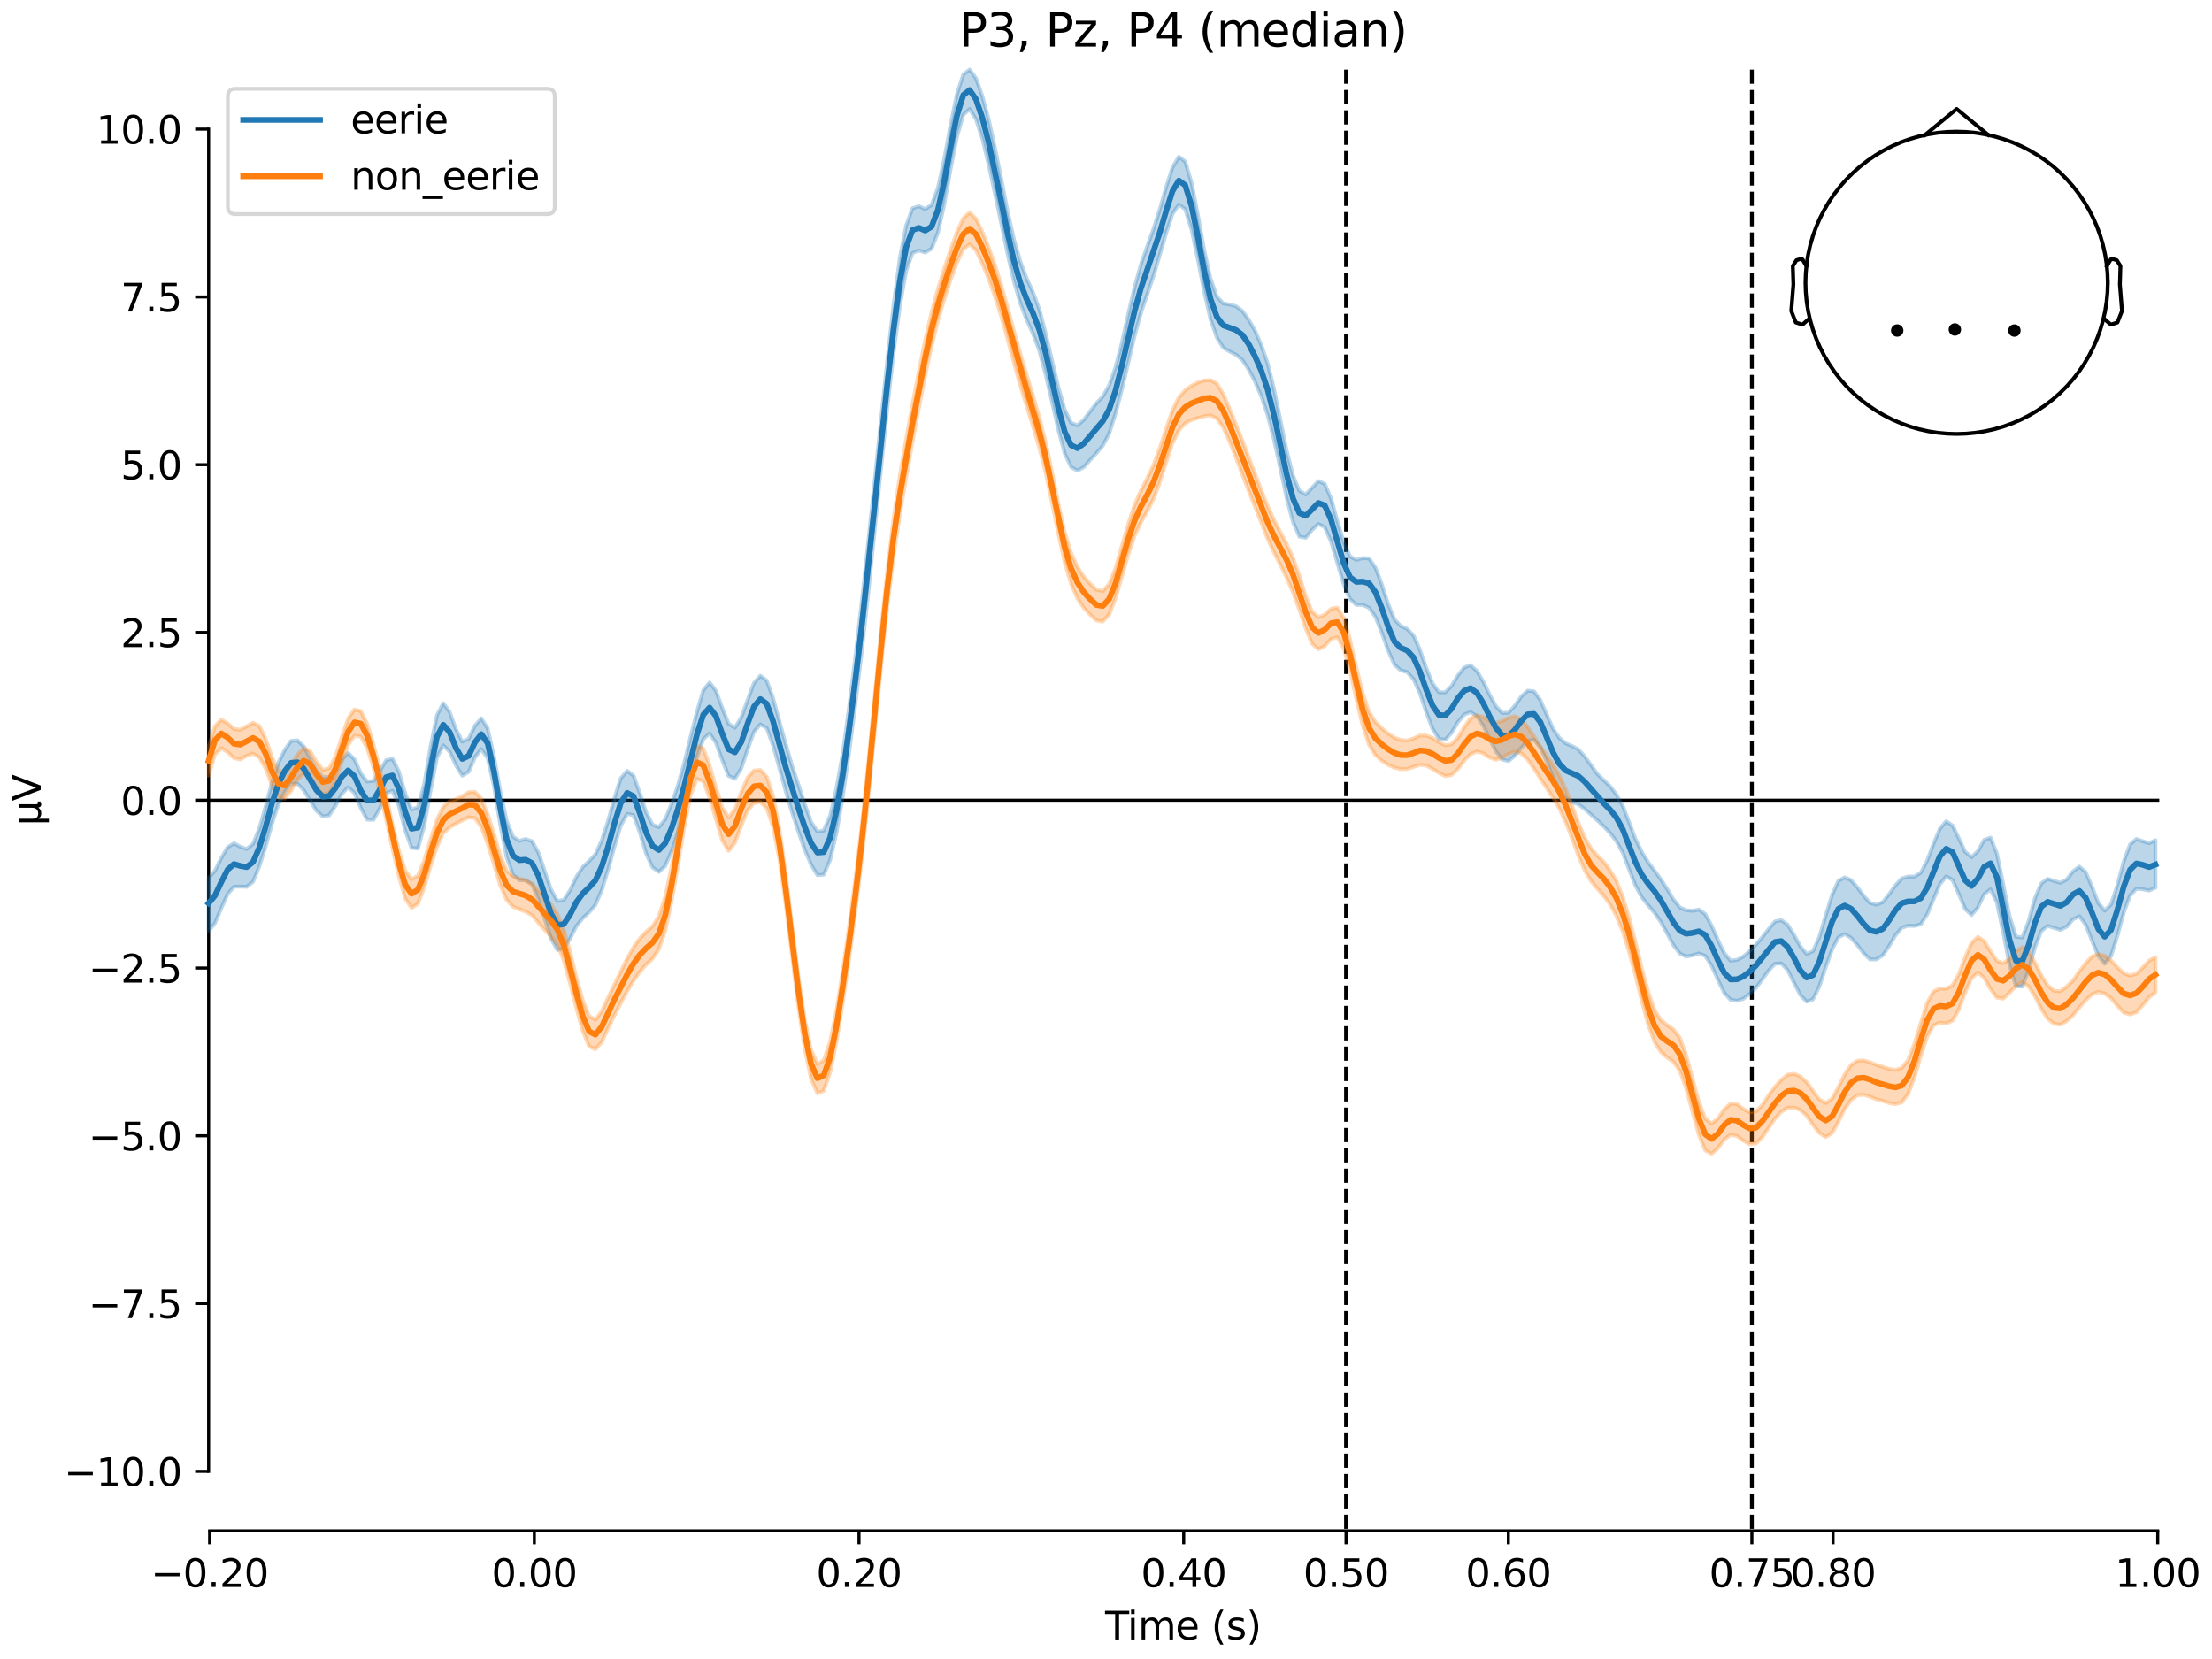 <?xml version="1.0" encoding="utf-8" standalone="no"?>
<!DOCTYPE svg PUBLIC "-//W3C//DTD SVG 1.1//EN"
  "http://www.w3.org/Graphics/SVG/1.1/DTD/svg11.dtd">
<svg xmlns:xlink="http://www.w3.org/1999/xlink" width="576pt" height="432pt" viewBox="0 0 576 432" xmlns="http://www.w3.org/2000/svg" version="1.1">
 <defs>
  <style type="text/css">*{stroke-linejoin: round; stroke-linecap: butt}</style>
 </defs>
 <g id="figure_1">
  <g id="patch_1">
   <path d="M 0 432 
L 576 432 
L 576 0 
L 0 0 
z
" style="fill: #ffffff"/>
  </g>
  <g id="axes_1">
   <g id="patch_2">
    <path d="M 54.324 398.644 
L 561.867 398.644 
L 561.867 18.118 
L 54.324 18.118 
L 54.324 398.644 
z
" style="fill: none; opacity: 0"/>
   </g>
   <g id="patch_3">
    <path d="M 54.324 383.134 
L 54.324 33.627 
" style="fill: none; stroke: #000000; stroke-width: 0.8; stroke-linejoin: miter; stroke-linecap: square"/>
   </g>
   <g id="LineCollection_1">
    <path d="M 350.501 18.118 
L 350.501 398.644 
" clip-path="url(#pa2fb378483)" style="fill: none; stroke-dasharray: 3.7,1.6; stroke-dashoffset: 0; stroke: #000000"/>
    <path d="M 456.184 18.118 
L 456.184 398.644 
" clip-path="url(#pa2fb378483)" style="fill: none; stroke-dasharray: 3.7,1.6; stroke-dashoffset: 0; stroke: #000000"/>
   </g>
   <g id="matplotlib.axis_1">
    <g id="xtick_1">
     <g id="line2d_1">
      <defs>
       <path id="md00cce8e27" d="M 0 0 
L 0 3.5 
" style="stroke: #000000; stroke-width: 0.8"/>
      </defs>
      <g>
       <use xlink:href="#md00cce8e27" x="54.588" y="398.644" style="stroke: #000000; stroke-width: 0.8"/>
      </g>
     </g>
     <g id="text_1">
      <!-- −0.20 -->
      <g transform="translate(39.265 413.242) scale(0.1 -0.1)">
       <defs>
        <path id="DejaVuSans-2212" d="M 678 2272 
L 4684 2272 
L 4684 1741 
L 678 1741 
L 678 2272 
z
" transform="scale(0.016)"/>
        <path id="DejaVuSans-30" d="M 2034 4250 
Q 1547 4250 1301 3770 
Q 1056 3291 1056 2328 
Q 1056 1369 1301 889 
Q 1547 409 2034 409 
Q 2525 409 2770 889 
Q 3016 1369 3016 2328 
Q 3016 3291 2770 3770 
Q 2525 4250 2034 4250 
z
M 2034 4750 
Q 2819 4750 3233 4129 
Q 3647 3509 3647 2328 
Q 3647 1150 3233 529 
Q 2819 -91 2034 -91 
Q 1250 -91 836 529 
Q 422 1150 422 2328 
Q 422 3509 836 4129 
Q 1250 4750 2034 4750 
z
" transform="scale(0.016)"/>
        <path id="DejaVuSans-2e" d="M 684 794 
L 1344 794 
L 1344 0 
L 684 0 
L 684 794 
z
" transform="scale(0.016)"/>
        <path id="DejaVuSans-32" d="M 1228 531 
L 3431 531 
L 3431 0 
L 469 0 
L 469 531 
Q 828 903 1448 1529 
Q 2069 2156 2228 2338 
Q 2531 2678 2651 2914 
Q 2772 3150 2772 3378 
Q 2772 3750 2511 3984 
Q 2250 4219 1831 4219 
Q 1534 4219 1204 4116 
Q 875 4013 500 3803 
L 500 4441 
Q 881 4594 1212 4672 
Q 1544 4750 1819 4750 
Q 2544 4750 2975 4387 
Q 3406 4025 3406 3419 
Q 3406 3131 3298 2873 
Q 3191 2616 2906 2266 
Q 2828 2175 2409 1742 
Q 1991 1309 1228 531 
z
" transform="scale(0.016)"/>
       </defs>
       <use xlink:href="#DejaVuSans-2212"/>
       <use xlink:href="#DejaVuSans-30" transform="translate(83.789 0)"/>
       <use xlink:href="#DejaVuSans-2e" transform="translate(147.412 0)"/>
       <use xlink:href="#DejaVuSans-32" transform="translate(179.199 0)"/>
       <use xlink:href="#DejaVuSans-30" transform="translate(242.822 0)"/>
      </g>
     </g>
    </g>
    <g id="xtick_2">
     <g id="line2d_2">
      <g>
       <use xlink:href="#md00cce8e27" x="139.134" y="398.644" style="stroke: #000000; stroke-width: 0.8"/>
      </g>
     </g>
     <g id="text_2">
      <!-- 0.00 -->
      <g transform="translate(128.002 413.242) scale(0.1 -0.1)">
       <use xlink:href="#DejaVuSans-30"/>
       <use xlink:href="#DejaVuSans-2e" transform="translate(63.623 0)"/>
       <use xlink:href="#DejaVuSans-30" transform="translate(95.41 0)"/>
       <use xlink:href="#DejaVuSans-30" transform="translate(159.033 0)"/>
      </g>
     </g>
    </g>
    <g id="xtick_3">
     <g id="line2d_3">
      <g>
       <use xlink:href="#md00cce8e27" x="223.681" y="398.644" style="stroke: #000000; stroke-width: 0.8"/>
      </g>
     </g>
     <g id="text_3">
      <!-- 0.20 -->
      <g transform="translate(212.548 413.242) scale(0.1 -0.1)">
       <use xlink:href="#DejaVuSans-30"/>
       <use xlink:href="#DejaVuSans-2e" transform="translate(63.623 0)"/>
       <use xlink:href="#DejaVuSans-32" transform="translate(95.41 0)"/>
       <use xlink:href="#DejaVuSans-30" transform="translate(159.033 0)"/>
      </g>
     </g>
    </g>
    <g id="xtick_4">
     <g id="line2d_4">
      <g>
       <use xlink:href="#md00cce8e27" x="308.227" y="398.644" style="stroke: #000000; stroke-width: 0.8"/>
      </g>
     </g>
     <g id="text_4">
      <!-- 0.40 -->
      <g transform="translate(297.095 413.242) scale(0.1 -0.1)">
       <defs>
        <path id="DejaVuSans-34" d="M 2419 4116 
L 825 1625 
L 2419 1625 
L 2419 4116 
z
M 2253 4666 
L 3047 4666 
L 3047 1625 
L 3713 1625 
L 3713 1100 
L 3047 1100 
L 3047 0 
L 2419 0 
L 2419 1100 
L 313 1100 
L 313 1709 
L 2253 4666 
z
" transform="scale(0.016)"/>
       </defs>
       <use xlink:href="#DejaVuSans-30"/>
       <use xlink:href="#DejaVuSans-2e" transform="translate(63.623 0)"/>
       <use xlink:href="#DejaVuSans-34" transform="translate(95.41 0)"/>
       <use xlink:href="#DejaVuSans-30" transform="translate(159.033 0)"/>
      </g>
     </g>
    </g>
    <g id="xtick_5">
     <g id="line2d_5">
      <g>
       <use xlink:href="#md00cce8e27" x="350.501" y="398.644" style="stroke: #000000; stroke-width: 0.8"/>
      </g>
     </g>
     <g id="text_5">
      <!-- 0.50 -->
      <g transform="translate(339.368 413.242) scale(0.1 -0.1)">
       <defs>
        <path id="DejaVuSans-35" d="M 691 4666 
L 3169 4666 
L 3169 4134 
L 1269 4134 
L 1269 2991 
Q 1406 3038 1543 3061 
Q 1681 3084 1819 3084 
Q 2600 3084 3056 2656 
Q 3513 2228 3513 1497 
Q 3513 744 3044 326 
Q 2575 -91 1722 -91 
Q 1428 -91 1123 -41 
Q 819 9 494 109 
L 494 744 
Q 775 591 1075 516 
Q 1375 441 1709 441 
Q 2250 441 2565 725 
Q 2881 1009 2881 1497 
Q 2881 1984 2565 2268 
Q 2250 2553 1709 2553 
Q 1456 2553 1204 2497 
Q 953 2441 691 2322 
L 691 4666 
z
" transform="scale(0.016)"/>
       </defs>
       <use xlink:href="#DejaVuSans-30"/>
       <use xlink:href="#DejaVuSans-2e" transform="translate(63.623 0)"/>
       <use xlink:href="#DejaVuSans-35" transform="translate(95.41 0)"/>
       <use xlink:href="#DejaVuSans-30" transform="translate(159.033 0)"/>
      </g>
     </g>
    </g>
    <g id="xtick_6">
     <g id="line2d_6">
      <g>
       <use xlink:href="#md00cce8e27" x="392.774" y="398.644" style="stroke: #000000; stroke-width: 0.8"/>
      </g>
     </g>
     <g id="text_6">
      <!-- 0.60 -->
      <g transform="translate(381.641 413.242) scale(0.1 -0.1)">
       <defs>
        <path id="DejaVuSans-36" d="M 2113 2584 
Q 1688 2584 1439 2293 
Q 1191 2003 1191 1497 
Q 1191 994 1439 701 
Q 1688 409 2113 409 
Q 2538 409 2786 701 
Q 3034 994 3034 1497 
Q 3034 2003 2786 2293 
Q 2538 2584 2113 2584 
z
M 3366 4563 
L 3366 3988 
Q 3128 4100 2886 4159 
Q 2644 4219 2406 4219 
Q 1781 4219 1451 3797 
Q 1122 3375 1075 2522 
Q 1259 2794 1537 2939 
Q 1816 3084 2150 3084 
Q 2853 3084 3261 2657 
Q 3669 2231 3669 1497 
Q 3669 778 3244 343 
Q 2819 -91 2113 -91 
Q 1303 -91 875 529 
Q 447 1150 447 2328 
Q 447 3434 972 4092 
Q 1497 4750 2381 4750 
Q 2619 4750 2861 4703 
Q 3103 4656 3366 4563 
z
" transform="scale(0.016)"/>
       </defs>
       <use xlink:href="#DejaVuSans-30"/>
       <use xlink:href="#DejaVuSans-2e" transform="translate(63.623 0)"/>
       <use xlink:href="#DejaVuSans-36" transform="translate(95.41 0)"/>
       <use xlink:href="#DejaVuSans-30" transform="translate(159.033 0)"/>
      </g>
     </g>
    </g>
    <g id="xtick_7">
     <g id="line2d_7">
      <g>
       <use xlink:href="#md00cce8e27" x="456.184" y="398.644" style="stroke: #000000; stroke-width: 0.8"/>
      </g>
     </g>
     <g id="text_7">
      <!-- 0.75 -->
      <g transform="translate(445.051 413.242) scale(0.1 -0.1)">
       <defs>
        <path id="DejaVuSans-37" d="M 525 4666 
L 3525 4666 
L 3525 4397 
L 1831 0 
L 1172 0 
L 2766 4134 
L 525 4134 
L 525 4666 
z
" transform="scale(0.016)"/>
       </defs>
       <use xlink:href="#DejaVuSans-30"/>
       <use xlink:href="#DejaVuSans-2e" transform="translate(63.623 0)"/>
       <use xlink:href="#DejaVuSans-37" transform="translate(95.41 0)"/>
       <use xlink:href="#DejaVuSans-35" transform="translate(159.033 0)"/>
      </g>
     </g>
    </g>
    <g id="xtick_8">
     <g id="line2d_8">
      <g>
       <use xlink:href="#md00cce8e27" x="477.32" y="398.644" style="stroke: #000000; stroke-width: 0.8"/>
      </g>
     </g>
     <g id="text_8">
      <!-- 0.80 -->
      <g transform="translate(466.188 413.242) scale(0.1 -0.1)">
       <defs>
        <path id="DejaVuSans-38" d="M 2034 2216 
Q 1584 2216 1326 1975 
Q 1069 1734 1069 1313 
Q 1069 891 1326 650 
Q 1584 409 2034 409 
Q 2484 409 2743 651 
Q 3003 894 3003 1313 
Q 3003 1734 2745 1975 
Q 2488 2216 2034 2216 
z
M 1403 2484 
Q 997 2584 770 2862 
Q 544 3141 544 3541 
Q 544 4100 942 4425 
Q 1341 4750 2034 4750 
Q 2731 4750 3128 4425 
Q 3525 4100 3525 3541 
Q 3525 3141 3298 2862 
Q 3072 2584 2669 2484 
Q 3125 2378 3379 2068 
Q 3634 1759 3634 1313 
Q 3634 634 3220 271 
Q 2806 -91 2034 -91 
Q 1263 -91 848 271 
Q 434 634 434 1313 
Q 434 1759 690 2068 
Q 947 2378 1403 2484 
z
M 1172 3481 
Q 1172 3119 1398 2916 
Q 1625 2713 2034 2713 
Q 2441 2713 2670 2916 
Q 2900 3119 2900 3481 
Q 2900 3844 2670 4047 
Q 2441 4250 2034 4250 
Q 1625 4250 1398 4047 
Q 1172 3844 1172 3481 
z
" transform="scale(0.016)"/>
       </defs>
       <use xlink:href="#DejaVuSans-30"/>
       <use xlink:href="#DejaVuSans-2e" transform="translate(63.623 0)"/>
       <use xlink:href="#DejaVuSans-38" transform="translate(95.41 0)"/>
       <use xlink:href="#DejaVuSans-30" transform="translate(159.033 0)"/>
      </g>
     </g>
    </g>
    <g id="xtick_9">
     <g id="line2d_9">
      <g>
       <use xlink:href="#md00cce8e27" x="561.867" y="398.644" style="stroke: #000000; stroke-width: 0.8"/>
      </g>
     </g>
     <g id="text_9">
      <!-- 1.00 -->
      <g transform="translate(550.734 413.242) scale(0.1 -0.1)">
       <defs>
        <path id="DejaVuSans-31" d="M 794 531 
L 1825 531 
L 1825 4091 
L 703 3866 
L 703 4441 
L 1819 4666 
L 2450 4666 
L 2450 531 
L 3481 531 
L 3481 0 
L 794 0 
L 794 531 
z
" transform="scale(0.016)"/>
       </defs>
       <use xlink:href="#DejaVuSans-31"/>
       <use xlink:href="#DejaVuSans-2e" transform="translate(63.623 0)"/>
       <use xlink:href="#DejaVuSans-30" transform="translate(95.41 0)"/>
       <use xlink:href="#DejaVuSans-30" transform="translate(159.033 0)"/>
      </g>
     </g>
    </g>
    <g id="text_10">
     <!-- Time (s) -->
     <g transform="translate(287.766 426.92) scale(0.1 -0.1)">
      <defs>
       <path id="DejaVuSans-54" d="M -19 4666 
L 3928 4666 
L 3928 4134 
L 2272 4134 
L 2272 0 
L 1638 0 
L 1638 4134 
L -19 4134 
L -19 4666 
z
" transform="scale(0.016)"/>
       <path id="DejaVuSans-69" d="M 603 3500 
L 1178 3500 
L 1178 0 
L 603 0 
L 603 3500 
z
M 603 4863 
L 1178 4863 
L 1178 4134 
L 603 4134 
L 603 4863 
z
" transform="scale(0.016)"/>
       <path id="DejaVuSans-6d" d="M 3328 2828 
Q 3544 3216 3844 3400 
Q 4144 3584 4550 3584 
Q 5097 3584 5394 3201 
Q 5691 2819 5691 2113 
L 5691 0 
L 5113 0 
L 5113 2094 
Q 5113 2597 4934 2840 
Q 4756 3084 4391 3084 
Q 3944 3084 3684 2787 
Q 3425 2491 3425 1978 
L 3425 0 
L 2847 0 
L 2847 2094 
Q 2847 2600 2669 2842 
Q 2491 3084 2119 3084 
Q 1678 3084 1418 2786 
Q 1159 2488 1159 1978 
L 1159 0 
L 581 0 
L 581 3500 
L 1159 3500 
L 1159 2956 
Q 1356 3278 1631 3431 
Q 1906 3584 2284 3584 
Q 2666 3584 2933 3390 
Q 3200 3197 3328 2828 
z
" transform="scale(0.016)"/>
       <path id="DejaVuSans-65" d="M 3597 1894 
L 3597 1613 
L 953 1613 
Q 991 1019 1311 708 
Q 1631 397 2203 397 
Q 2534 397 2845 478 
Q 3156 559 3463 722 
L 3463 178 
Q 3153 47 2828 -22 
Q 2503 -91 2169 -91 
Q 1331 -91 842 396 
Q 353 884 353 1716 
Q 353 2575 817 3079 
Q 1281 3584 2069 3584 
Q 2775 3584 3186 3129 
Q 3597 2675 3597 1894 
z
M 3022 2063 
Q 3016 2534 2758 2815 
Q 2500 3097 2075 3097 
Q 1594 3097 1305 2825 
Q 1016 2553 972 2059 
L 3022 2063 
z
" transform="scale(0.016)"/>
       <path id="DejaVuSans-20" transform="scale(0.016)"/>
       <path id="DejaVuSans-28" d="M 1984 4856 
Q 1566 4138 1362 3434 
Q 1159 2731 1159 2009 
Q 1159 1288 1364 580 
Q 1569 -128 1984 -844 
L 1484 -844 
Q 1016 -109 783 600 
Q 550 1309 550 2009 
Q 550 2706 781 3412 
Q 1013 4119 1484 4856 
L 1984 4856 
z
" transform="scale(0.016)"/>
       <path id="DejaVuSans-73" d="M 2834 3397 
L 2834 2853 
Q 2591 2978 2328 3040 
Q 2066 3103 1784 3103 
Q 1356 3103 1142 2972 
Q 928 2841 928 2578 
Q 928 2378 1081 2264 
Q 1234 2150 1697 2047 
L 1894 2003 
Q 2506 1872 2764 1633 
Q 3022 1394 3022 966 
Q 3022 478 2636 193 
Q 2250 -91 1575 -91 
Q 1294 -91 989 -36 
Q 684 19 347 128 
L 347 722 
Q 666 556 975 473 
Q 1284 391 1588 391 
Q 1994 391 2212 530 
Q 2431 669 2431 922 
Q 2431 1156 2273 1281 
Q 2116 1406 1581 1522 
L 1381 1569 
Q 847 1681 609 1914 
Q 372 2147 372 2553 
Q 372 3047 722 3315 
Q 1072 3584 1716 3584 
Q 2034 3584 2315 3537 
Q 2597 3491 2834 3397 
z
" transform="scale(0.016)"/>
       <path id="DejaVuSans-29" d="M 513 4856 
L 1013 4856 
Q 1481 4119 1714 3412 
Q 1947 2706 1947 2009 
Q 1947 1309 1714 600 
Q 1481 -109 1013 -844 
L 513 -844 
Q 928 -128 1133 580 
Q 1338 1288 1338 2009 
Q 1338 2731 1133 3434 
Q 928 4138 513 4856 
z
" transform="scale(0.016)"/>
      </defs>
      <use xlink:href="#DejaVuSans-54"/>
      <use xlink:href="#DejaVuSans-69" transform="translate(57.959 0)"/>
      <use xlink:href="#DejaVuSans-6d" transform="translate(85.742 0)"/>
      <use xlink:href="#DejaVuSans-65" transform="translate(183.154 0)"/>
      <use xlink:href="#DejaVuSans-20" transform="translate(244.678 0)"/>
      <use xlink:href="#DejaVuSans-28" transform="translate(276.465 0)"/>
      <use xlink:href="#DejaVuSans-73" transform="translate(315.479 0)"/>
      <use xlink:href="#DejaVuSans-29" transform="translate(367.578 0)"/>
     </g>
    </g>
   </g>
   <g id="matplotlib.axis_2">
    <g id="ytick_1">
     <g id="line2d_10">
      <defs>
       <path id="m52bb5caf06" d="M 0 0 
L -3.5 0 
" style="stroke: #000000; stroke-width: 0.8"/>
      </defs>
      <g>
       <use xlink:href="#m52bb5caf06" x="54.324" y="383.134" style="stroke: #000000; stroke-width: 0.8"/>
      </g>
     </g>
     <g id="text_11">
      <!-- −10.0 -->
      <g transform="translate(16.678 386.934) scale(0.1 -0.1)">
       <use xlink:href="#DejaVuSans-2212"/>
       <use xlink:href="#DejaVuSans-31" transform="translate(83.789 0)"/>
       <use xlink:href="#DejaVuSans-30" transform="translate(147.412 0)"/>
       <use xlink:href="#DejaVuSans-2e" transform="translate(211.035 0)"/>
       <use xlink:href="#DejaVuSans-30" transform="translate(242.822 0)"/>
      </g>
     </g>
    </g>
    <g id="ytick_2">
     <g id="line2d_11">
      <g>
       <use xlink:href="#m52bb5caf06" x="54.324" y="339.446" style="stroke: #000000; stroke-width: 0.8"/>
      </g>
     </g>
     <g id="text_12">
      <!-- −7.5 -->
      <g transform="translate(23.041 343.245) scale(0.1 -0.1)">
       <use xlink:href="#DejaVuSans-2212"/>
       <use xlink:href="#DejaVuSans-37" transform="translate(83.789 0)"/>
       <use xlink:href="#DejaVuSans-2e" transform="translate(147.412 0)"/>
       <use xlink:href="#DejaVuSans-35" transform="translate(179.199 0)"/>
      </g>
     </g>
    </g>
    <g id="ytick_3">
     <g id="line2d_12">
      <g>
       <use xlink:href="#m52bb5caf06" x="54.324" y="295.758" style="stroke: #000000; stroke-width: 0.8"/>
      </g>
     </g>
     <g id="text_13">
      <!-- −5.0 -->
      <g transform="translate(23.041 299.557) scale(0.1 -0.1)">
       <use xlink:href="#DejaVuSans-2212"/>
       <use xlink:href="#DejaVuSans-35" transform="translate(83.789 0)"/>
       <use xlink:href="#DejaVuSans-2e" transform="translate(147.412 0)"/>
       <use xlink:href="#DejaVuSans-30" transform="translate(179.199 0)"/>
      </g>
     </g>
    </g>
    <g id="ytick_4">
     <g id="line2d_13">
      <g>
       <use xlink:href="#m52bb5caf06" x="54.324" y="252.069" style="stroke: #000000; stroke-width: 0.8"/>
      </g>
     </g>
     <g id="text_14">
      <!-- −2.5 -->
      <g transform="translate(23.041 255.869) scale(0.1 -0.1)">
       <use xlink:href="#DejaVuSans-2212"/>
       <use xlink:href="#DejaVuSans-32" transform="translate(83.789 0)"/>
       <use xlink:href="#DejaVuSans-2e" transform="translate(147.412 0)"/>
       <use xlink:href="#DejaVuSans-35" transform="translate(179.199 0)"/>
      </g>
     </g>
    </g>
    <g id="ytick_5">
     <g id="line2d_14">
      <g>
       <use xlink:href="#m52bb5caf06" x="54.324" y="208.381" style="stroke: #000000; stroke-width: 0.8"/>
      </g>
     </g>
     <g id="text_15">
      <!-- 0.0 -->
      <g transform="translate(31.421 212.18) scale(0.1 -0.1)">
       <use xlink:href="#DejaVuSans-30"/>
       <use xlink:href="#DejaVuSans-2e" transform="translate(63.623 0)"/>
       <use xlink:href="#DejaVuSans-30" transform="translate(95.41 0)"/>
      </g>
     </g>
    </g>
    <g id="ytick_6">
     <g id="line2d_15">
      <g>
       <use xlink:href="#m52bb5caf06" x="54.324" y="164.693" style="stroke: #000000; stroke-width: 0.8"/>
      </g>
     </g>
     <g id="text_16">
      <!-- 2.5 -->
      <g transform="translate(31.421 168.492) scale(0.1 -0.1)">
       <use xlink:href="#DejaVuSans-32"/>
       <use xlink:href="#DejaVuSans-2e" transform="translate(63.623 0)"/>
       <use xlink:href="#DejaVuSans-35" transform="translate(95.41 0)"/>
      </g>
     </g>
    </g>
    <g id="ytick_7">
     <g id="line2d_16">
      <g>
       <use xlink:href="#m52bb5caf06" x="54.324" y="121.004" style="stroke: #000000; stroke-width: 0.8"/>
      </g>
     </g>
     <g id="text_17">
      <!-- 5.0 -->
      <g transform="translate(31.421 124.803) scale(0.1 -0.1)">
       <use xlink:href="#DejaVuSans-35"/>
       <use xlink:href="#DejaVuSans-2e" transform="translate(63.623 0)"/>
       <use xlink:href="#DejaVuSans-30" transform="translate(95.41 0)"/>
      </g>
     </g>
    </g>
    <g id="ytick_8">
     <g id="line2d_17">
      <g>
       <use xlink:href="#m52bb5caf06" x="54.324" y="77.316" style="stroke: #000000; stroke-width: 0.8"/>
      </g>
     </g>
     <g id="text_18">
      <!-- 7.5 -->
      <g transform="translate(31.421 81.115) scale(0.1 -0.1)">
       <use xlink:href="#DejaVuSans-37"/>
       <use xlink:href="#DejaVuSans-2e" transform="translate(63.623 0)"/>
       <use xlink:href="#DejaVuSans-35" transform="translate(95.41 0)"/>
      </g>
     </g>
    </g>
    <g id="ytick_9">
     <g id="line2d_18">
      <g>
       <use xlink:href="#m52bb5caf06" x="54.324" y="33.627" style="stroke: #000000; stroke-width: 0.8"/>
      </g>
     </g>
     <g id="text_19">
      <!-- 10.0 -->
      <g transform="translate(25.058 37.427) scale(0.1 -0.1)">
       <use xlink:href="#DejaVuSans-31"/>
       <use xlink:href="#DejaVuSans-30" transform="translate(63.623 0)"/>
       <use xlink:href="#DejaVuSans-2e" transform="translate(127.246 0)"/>
       <use xlink:href="#DejaVuSans-30" transform="translate(159.033 0)"/>
      </g>
     </g>
    </g>
    <g id="text_20">
     <!-- µV -->
     <g transform="translate(10.599 214.982) rotate(-90) scale(0.1 -0.1)">
      <defs>
       <path id="DejaVuSans-b5" d="M 544 -1331 
L 544 3500 
L 1119 3500 
L 1119 1325 
Q 1119 872 1334 640 
Q 1550 409 1972 409 
Q 2434 409 2667 671 
Q 2900 934 2900 1459 
L 2900 3500 
L 3475 3500 
L 3475 806 
Q 3475 619 3529 530 
Q 3584 441 3700 441 
Q 3728 441 3778 458 
Q 3828 475 3916 513 
L 3916 50 
Q 3788 -22 3673 -56 
Q 3559 -91 3450 -91 
Q 3234 -91 3106 31 
Q 2978 153 2931 403 
Q 2775 156 2548 32 
Q 2322 -91 2016 -91 
Q 1697 -91 1473 31 
Q 1250 153 1119 397 
L 1119 -1331 
L 544 -1331 
z
" transform="scale(0.016)"/>
       <path id="DejaVuSans-56" d="M 1831 0 
L 50 4666 
L 709 4666 
L 2188 738 
L 3669 4666 
L 4325 4666 
L 2547 0 
L 1831 0 
z
" transform="scale(0.016)"/>
      </defs>
      <use xlink:href="#DejaVuSans-b5"/>
      <use xlink:href="#DejaVuSans-56" transform="translate(63.623 0)"/>
     </g>
    </g>
   </g>
   <g id="patch_4">
    <path d="M 54.588 398.644 
L 561.867 398.644 
" style="fill: none; stroke: #000000; stroke-width: 0.8; stroke-linejoin: miter; stroke-linecap: square"/>
   </g>
   <g id="patch_5">
    <path d="M 54.324 208.381 
L 561.867 208.381 
" style="fill: none; stroke: #000000; stroke-width: 0.8; stroke-linejoin: miter; stroke-linecap: square"/>
   </g>
   <g id="text_21">
    <!-- P3, Pz, P4 (median) -->
    <g transform="translate(249.75 12.118) scale(0.12 -0.12)">
     <defs>
      <path id="DejaVuSans-50" d="M 1259 4147 
L 1259 2394 
L 2053 2394 
Q 2494 2394 2734 2622 
Q 2975 2850 2975 3272 
Q 2975 3691 2734 3919 
Q 2494 4147 2053 4147 
L 1259 4147 
z
M 628 4666 
L 2053 4666 
Q 2838 4666 3239 4311 
Q 3641 3956 3641 3272 
Q 3641 2581 3239 2228 
Q 2838 1875 2053 1875 
L 1259 1875 
L 1259 0 
L 628 0 
L 628 4666 
z
" transform="scale(0.016)"/>
      <path id="DejaVuSans-33" d="M 2597 2516 
Q 3050 2419 3304 2112 
Q 3559 1806 3559 1356 
Q 3559 666 3084 287 
Q 2609 -91 1734 -91 
Q 1441 -91 1130 -33 
Q 819 25 488 141 
L 488 750 
Q 750 597 1062 519 
Q 1375 441 1716 441 
Q 2309 441 2620 675 
Q 2931 909 2931 1356 
Q 2931 1769 2642 2001 
Q 2353 2234 1838 2234 
L 1294 2234 
L 1294 2753 
L 1863 2753 
Q 2328 2753 2575 2939 
Q 2822 3125 2822 3475 
Q 2822 3834 2567 4026 
Q 2313 4219 1838 4219 
Q 1578 4219 1281 4162 
Q 984 4106 628 3988 
L 628 4550 
Q 988 4650 1302 4700 
Q 1616 4750 1894 4750 
Q 2613 4750 3031 4423 
Q 3450 4097 3450 3541 
Q 3450 3153 3228 2886 
Q 3006 2619 2597 2516 
z
" transform="scale(0.016)"/>
      <path id="DejaVuSans-2c" d="M 750 794 
L 1409 794 
L 1409 256 
L 897 -744 
L 494 -744 
L 750 256 
L 750 794 
z
" transform="scale(0.016)"/>
      <path id="DejaVuSans-7a" d="M 353 3500 
L 3084 3500 
L 3084 2975 
L 922 459 
L 3084 459 
L 3084 0 
L 275 0 
L 275 525 
L 2438 3041 
L 353 3041 
L 353 3500 
z
" transform="scale(0.016)"/>
      <path id="DejaVuSans-64" d="M 2906 2969 
L 2906 4863 
L 3481 4863 
L 3481 0 
L 2906 0 
L 2906 525 
Q 2725 213 2448 61 
Q 2172 -91 1784 -91 
Q 1150 -91 751 415 
Q 353 922 353 1747 
Q 353 2572 751 3078 
Q 1150 3584 1784 3584 
Q 2172 3584 2448 3432 
Q 2725 3281 2906 2969 
z
M 947 1747 
Q 947 1113 1208 752 
Q 1469 391 1925 391 
Q 2381 391 2643 752 
Q 2906 1113 2906 1747 
Q 2906 2381 2643 2742 
Q 2381 3103 1925 3103 
Q 1469 3103 1208 2742 
Q 947 2381 947 1747 
z
" transform="scale(0.016)"/>
      <path id="DejaVuSans-61" d="M 2194 1759 
Q 1497 1759 1228 1600 
Q 959 1441 959 1056 
Q 959 750 1161 570 
Q 1363 391 1709 391 
Q 2188 391 2477 730 
Q 2766 1069 2766 1631 
L 2766 1759 
L 2194 1759 
z
M 3341 1997 
L 3341 0 
L 2766 0 
L 2766 531 
Q 2569 213 2275 61 
Q 1981 -91 1556 -91 
Q 1019 -91 701 211 
Q 384 513 384 1019 
Q 384 1609 779 1909 
Q 1175 2209 1959 2209 
L 2766 2209 
L 2766 2266 
Q 2766 2663 2505 2880 
Q 2244 3097 1772 3097 
Q 1472 3097 1187 3025 
Q 903 2953 641 2809 
L 641 3341 
Q 956 3463 1253 3523 
Q 1550 3584 1831 3584 
Q 2591 3584 2966 3190 
Q 3341 2797 3341 1997 
z
" transform="scale(0.016)"/>
      <path id="DejaVuSans-6e" d="M 3513 2113 
L 3513 0 
L 2938 0 
L 2938 2094 
Q 2938 2591 2744 2837 
Q 2550 3084 2163 3084 
Q 1697 3084 1428 2787 
Q 1159 2491 1159 1978 
L 1159 0 
L 581 0 
L 581 3500 
L 1159 3500 
L 1159 2956 
Q 1366 3272 1645 3428 
Q 1925 3584 2291 3584 
Q 2894 3584 3203 3211 
Q 3513 2838 3513 2113 
z
" transform="scale(0.016)"/>
     </defs>
     <use xlink:href="#DejaVuSans-50"/>
     <use xlink:href="#DejaVuSans-33" transform="translate(60.303 0)"/>
     <use xlink:href="#DejaVuSans-2c" transform="translate(123.926 0)"/>
     <use xlink:href="#DejaVuSans-20" transform="translate(155.713 0)"/>
     <use xlink:href="#DejaVuSans-50" transform="translate(187.5 0)"/>
     <use xlink:href="#DejaVuSans-7a" transform="translate(247.803 0)"/>
     <use xlink:href="#DejaVuSans-2c" transform="translate(300.293 0)"/>
     <use xlink:href="#DejaVuSans-20" transform="translate(332.08 0)"/>
     <use xlink:href="#DejaVuSans-50" transform="translate(363.867 0)"/>
     <use xlink:href="#DejaVuSans-34" transform="translate(424.17 0)"/>
     <use xlink:href="#DejaVuSans-20" transform="translate(487.793 0)"/>
     <use xlink:href="#DejaVuSans-28" transform="translate(519.58 0)"/>
     <use xlink:href="#DejaVuSans-6d" transform="translate(558.594 0)"/>
     <use xlink:href="#DejaVuSans-65" transform="translate(656.006 0)"/>
     <use xlink:href="#DejaVuSans-64" transform="translate(717.529 0)"/>
     <use xlink:href="#DejaVuSans-69" transform="translate(781.006 0)"/>
     <use xlink:href="#DejaVuSans-61" transform="translate(808.789 0)"/>
     <use xlink:href="#DejaVuSans-6e" transform="translate(870.068 0)"/>
     <use xlink:href="#DejaVuSans-29" transform="translate(933.447 0)"/>
    </g>
   </g>
   <g id="legend_1">
    <g id="patch_6">
     <path d="M 61.324 55.753 
L 142.466 55.753 
Q 144.466 55.753 144.466 53.753 
L 144.466 25.118 
Q 144.466 23.118 142.466 23.118 
L 61.324 23.118 
Q 59.324 23.118 59.324 25.118 
L 59.324 53.753 
Q 59.324 55.753 61.324 55.753 
z
" style="fill: #ffffff; opacity: 0.8; stroke: #cccccc; stroke-linejoin: miter"/>
    </g>
    <g id="line2d_19">
     <path d="M 63.324 31.217 
L 73.324 31.217 
L 83.324 31.217 
" style="fill: none; stroke: #1f77b4; stroke-width: 1.5; stroke-linecap: square"/>
    </g>
    <g id="text_22">
     <!-- eerie -->
     <g transform="translate(91.324 34.717) scale(0.1 -0.1)">
      <defs>
       <path id="DejaVuSans-72" d="M 2631 2963 
Q 2534 3019 2420 3045 
Q 2306 3072 2169 3072 
Q 1681 3072 1420 2755 
Q 1159 2438 1159 1844 
L 1159 0 
L 581 0 
L 581 3500 
L 1159 3500 
L 1159 2956 
Q 1341 3275 1631 3429 
Q 1922 3584 2338 3584 
Q 2397 3584 2469 3576 
Q 2541 3569 2628 3553 
L 2631 2963 
z
" transform="scale(0.016)"/>
      </defs>
      <use xlink:href="#DejaVuSans-65"/>
      <use xlink:href="#DejaVuSans-65" transform="translate(61.523 0)"/>
      <use xlink:href="#DejaVuSans-72" transform="translate(123.047 0)"/>
      <use xlink:href="#DejaVuSans-69" transform="translate(164.16 0)"/>
      <use xlink:href="#DejaVuSans-65" transform="translate(191.943 0)"/>
     </g>
    </g>
    <g id="line2d_20">
     <path d="M 63.324 45.895 
L 73.324 45.895 
L 83.324 45.895 
" style="fill: none; stroke: #ff7f0e; stroke-width: 1.5; stroke-linecap: square"/>
    </g>
    <g id="text_23">
     <!-- non_eerie -->
     <g transform="translate(91.324 49.395) scale(0.1 -0.1)">
      <defs>
       <path id="DejaVuSans-6f" d="M 1959 3097 
Q 1497 3097 1228 2736 
Q 959 2375 959 1747 
Q 959 1119 1226 758 
Q 1494 397 1959 397 
Q 2419 397 2687 759 
Q 2956 1122 2956 1747 
Q 2956 2369 2687 2733 
Q 2419 3097 1959 3097 
z
M 1959 3584 
Q 2709 3584 3137 3096 
Q 3566 2609 3566 1747 
Q 3566 888 3137 398 
Q 2709 -91 1959 -91 
Q 1206 -91 779 398 
Q 353 888 353 1747 
Q 353 2609 779 3096 
Q 1206 3584 1959 3584 
z
" transform="scale(0.016)"/>
       <path id="DejaVuSans-5f" d="M 3263 -1063 
L 3263 -1509 
L -63 -1509 
L -63 -1063 
L 3263 -1063 
z
" transform="scale(0.016)"/>
      </defs>
      <use xlink:href="#DejaVuSans-6e"/>
      <use xlink:href="#DejaVuSans-6f" transform="translate(63.379 0)"/>
      <use xlink:href="#DejaVuSans-6e" transform="translate(124.561 0)"/>
      <use xlink:href="#DejaVuSans-5f" transform="translate(187.939 0)"/>
      <use xlink:href="#DejaVuSans-65" transform="translate(237.939 0)"/>
      <use xlink:href="#DejaVuSans-65" transform="translate(299.463 0)"/>
      <use xlink:href="#DejaVuSans-72" transform="translate(360.986 0)"/>
      <use xlink:href="#DejaVuSans-69" transform="translate(402.1 0)"/>
      <use xlink:href="#DejaVuSans-65" transform="translate(429.883 0)"/>
     </g>
    </g>
   </g>
   <g id="FillBetweenPolyCollection_1">
    <defs>
     <path id="m9047a48e1d" d="M 54.324 -203.36 
L 54.324 -189.558 
L 55.975 -191.61 
L 57.626 -195.499 
L 59.278 -199.204 
L 60.929 -201.103 
L 62.58 -201.139 
L 64.231 -201.088 
L 65.883 -202.37 
L 67.534 -206.41 
L 69.185 -211.602 
L 70.837 -217.575 
L 72.488 -222.535 
L 74.139 -225.722 
L 75.791 -227.921 
L 77.442 -227.922 
L 79.093 -226.232 
L 80.744 -223.566 
L 82.396 -220.894 
L 84.047 -219.413 
L 85.698 -219.675 
L 87.35 -222.174 
L 89.001 -225.245 
L 90.652 -227 
L 92.304 -225.493 
L 93.955 -221.564 
L 95.606 -218.571 
L 97.257 -218.533 
L 98.909 -221.503 
L 100.56 -225.437 
L 102.211 -226.08 
L 103.863 -222.145 
L 105.514 -215.674 
L 107.165 -211.215 
L 108.817 -211.062 
L 110.468 -216.936 
L 112.119 -226.205 
L 113.77 -234.674 
L 115.422 -237.912 
L 117.073 -236.296 
L 118.724 -232.671 
L 120.376 -230.019 
L 122.027 -230.982 
L 123.678 -234.781 
L 125.33 -236.924 
L 126.981 -234.613 
L 128.632 -227.245 
L 130.283 -217.214 
L 131.935 -208.753 
L 133.586 -204.198 
L 135.237 -202.788 
L 136.889 -202.765 
L 138.54 -201.639 
L 140.191 -197.813 
L 141.843 -192.619 
L 143.494 -187.583 
L 145.145 -184.629 
L 146.796 -184.971 
L 148.448 -187.6 
L 150.099 -190.865 
L 151.75 -192.899 
L 153.402 -194.437 
L 155.053 -196.364 
L 156.704 -200.199 
L 158.356 -205.553 
L 160.007 -211.544 
L 161.658 -217.048 
L 163.309 -220.061 
L 164.961 -219.736 
L 166.612 -215.227 
L 168.263 -209.674 
L 169.915 -206.129 
L 171.566 -204.961 
L 173.217 -206.473 
L 174.869 -210.313 
L 176.52 -215.14 
L 178.171 -221.231 
L 179.822 -227.963 
L 181.474 -234.648 
L 183.125 -239.486 
L 184.776 -241.026 
L 186.428 -238.565 
L 188.079 -234.045 
L 189.73 -229.954 
L 191.381 -229.211 
L 193.033 -231.917 
L 194.684 -236.877 
L 196.335 -241.395 
L 197.987 -243.384 
L 199.638 -242.421 
L 201.289 -237.943 
L 202.941 -232.01 
L 204.592 -225.991 
L 206.243 -220.47 
L 207.894 -215.478 
L 209.546 -210.717 
L 211.197 -206.878 
L 212.848 -204.115 
L 214.5 -204.242 
L 216.151 -208.029 
L 217.802 -215.101 
L 219.454 -224.569 
L 221.105 -236.06 
L 222.756 -248.756 
L 224.407 -262.383 
L 226.059 -277.322 
L 227.71 -293.426 
L 229.361 -309.531 
L 231.013 -325.367 
L 232.664 -340.055 
L 234.315 -352.295 
L 235.967 -361.503 
L 237.618 -366.114 
L 239.269 -366.774 
L 240.92 -366.242 
L 242.572 -367.235 
L 244.223 -371.397 
L 245.874 -378.727 
L 247.526 -387.948 
L 249.177 -396.311 
L 250.828 -402.08 
L 252.48 -403.584 
L 254.131 -400.967 
L 255.782 -395.971 
L 257.433 -389.171 
L 259.085 -381.573 
L 260.736 -373.777 
L 262.387 -365.787 
L 264.039 -358.706 
L 265.69 -353.014 
L 267.341 -348.747 
L 268.993 -345.078 
L 270.644 -340.651 
L 272.295 -334.442 
L 273.946 -327.333 
L 275.598 -320.059 
L 277.249 -313.92 
L 278.9 -310.38 
L 280.552 -309.453 
L 282.203 -310.349 
L 283.854 -312.192 
L 285.506 -313.99 
L 287.157 -315.923 
L 288.808 -319.042 
L 290.459 -324.227 
L 292.111 -330.458 
L 293.762 -337.409 
L 295.413 -344.393 
L 297.065 -350.399 
L 298.716 -355.246 
L 300.367 -360.147 
L 302.019 -365.675 
L 303.67 -371.345 
L 305.321 -376.292 
L 306.972 -378.741 
L 308.624 -377.508 
L 310.275 -372.176 
L 311.926 -364.435 
L 313.578 -356.005 
L 315.229 -348.783 
L 316.88 -344.076 
L 318.532 -341.441 
L 320.183 -340.463 
L 321.834 -339.638 
L 323.485 -338.268 
L 325.137 -335.807 
L 326.788 -332.656 
L 328.439 -328.83 
L 330.091 -323.944 
L 331.742 -317.539 
L 333.393 -310.061 
L 335.045 -302.304 
L 336.696 -296.084 
L 338.347 -292.264 
L 339.998 -291.961 
L 341.65 -293.992 
L 343.301 -295.544 
L 344.952 -294.727 
L 346.604 -290.958 
L 348.255 -285.376 
L 349.906 -279.871 
L 351.558 -276 
L 353.209 -274.494 
L 354.86 -274.468 
L 356.511 -273.729 
L 358.163 -271.339 
L 359.814 -267.257 
L 361.465 -262.591 
L 363.117 -258.911 
L 364.768 -257.425 
L 366.419 -256.987 
L 368.07 -255.172 
L 369.722 -251.54 
L 371.373 -246.593 
L 373.024 -242.273 
L 374.676 -239.607 
L 376.327 -239.354 
L 377.978 -241.161 
L 379.63 -243.968 
L 381.281 -245.938 
L 382.932 -246.575 
L 384.583 -245.467 
L 386.235 -243.02 
L 387.886 -239.561 
L 389.537 -236.325 
L 391.189 -234.207 
L 392.84 -233.828 
L 394.491 -235.232 
L 396.143 -237.234 
L 397.794 -239.083 
L 399.445 -239.339 
L 401.096 -237.34 
L 402.748 -233.712 
L 404.399 -229.592 
L 406.05 -226.261 
L 407.702 -224.088 
L 409.353 -223.16 
L 411.004 -222.54 
L 412.656 -221.339 
L 414.307 -219.856 
L 415.958 -218.367 
L 417.609 -216.813 
L 419.261 -215.075 
L 420.912 -212.935 
L 422.563 -209.947 
L 424.215 -205.626 
L 425.866 -201.429 
L 427.517 -198.359 
L 429.169 -196.269 
L 430.82 -194.325 
L 432.471 -191.929 
L 434.122 -188.941 
L 435.774 -185.854 
L 437.425 -183.703 
L 439.076 -182.907 
L 440.728 -183.231 
L 442.379 -183.731 
L 444.03 -183.112 
L 445.682 -180.532 
L 447.333 -176.872 
L 448.984 -173.472 
L 450.635 -171.662 
L 452.287 -171.397 
L 453.938 -171.898 
L 455.589 -173.192 
L 457.241 -174.776 
L 458.892 -176.952 
L 460.543 -179.257 
L 462.195 -181.03 
L 463.846 -181.124 
L 465.497 -179.415 
L 467.148 -176.117 
L 468.8 -172.923 
L 470.451 -171.156 
L 472.102 -171.787 
L 473.754 -175.124 
L 475.405 -180.104 
L 477.056 -184.712 
L 478.708 -187.905 
L 480.359 -188.772 
L 482.01 -187.792 
L 483.661 -185.883 
L 485.313 -183.748 
L 486.964 -182.163 
L 488.615 -182.186 
L 490.267 -183.226 
L 491.918 -185.643 
L 493.569 -188.45 
L 495.221 -190.421 
L 496.872 -190.957 
L 498.523 -190.883 
L 500.174 -191.325 
L 501.826 -193.907 
L 503.477 -197.794 
L 505.128 -201.72 
L 506.78 -203.777 
L 508.431 -202.855 
L 510.082 -199.166 
L 511.734 -195.302 
L 513.385 -193.745 
L 515.036 -195.68 
L 516.687 -199.176 
L 518.339 -200.402 
L 519.99 -196.966 
L 521.641 -189.133 
L 523.293 -180.572 
L 524.944 -175.193 
L 526.595 -175.119 
L 528.246 -179.284 
L 529.898 -185.341 
L 531.549 -189.55 
L 533.2 -190.914 
L 534.852 -190.378 
L 536.503 -189.85 
L 538.154 -190.678 
L 539.806 -192.604 
L 541.457 -193.404 
L 543.108 -191.207 
L 544.759 -187.052 
L 546.411 -183.013 
L 548.062 -181.038 
L 549.713 -183.053 
L 551.365 -188.282 
L 553.016 -194.338 
L 554.667 -198.801 
L 556.319 -200.559 
L 557.97 -200.44 
L 559.621 -200.094 
L 561.272 -200.842 
L 561.272 -213.211 
L 561.272 -213.211 
L 559.621 -212.425 
L 557.97 -212.955 
L 556.319 -213.54 
L 554.667 -212.112 
L 553.016 -207.692 
L 551.365 -201.555 
L 549.713 -196.494 
L 548.062 -194.886 
L 546.411 -196.855 
L 544.759 -201.05 
L 543.108 -204.929 
L 541.457 -206.325 
L 539.806 -205.103 
L 538.154 -202.967 
L 536.503 -202.137 
L 534.852 -202.601 
L 533.2 -203.154 
L 531.549 -201.964 
L 529.898 -198.113 
L 528.246 -192.152 
L 526.595 -187.896 
L 524.944 -188.113 
L 523.293 -193.427 
L 521.641 -201.765 
L 519.99 -209.704 
L 518.339 -213.879 
L 516.687 -213.303 
L 515.036 -210.356 
L 513.385 -208.778 
L 511.734 -210.191 
L 510.082 -213.705 
L 508.431 -217.037 
L 506.78 -218.146 
L 505.128 -216.192 
L 503.477 -212.266 
L 501.826 -207.879 
L 500.174 -204.729 
L 498.523 -203.751 
L 496.872 -203.732 
L 495.221 -203.264 
L 493.569 -201.461 
L 491.918 -199.146 
L 490.267 -197.081 
L 488.615 -196.435 
L 486.964 -196.872 
L 485.313 -198.709 
L 483.661 -200.928 
L 482.01 -202.811 
L 480.359 -203.52 
L 478.708 -202.629 
L 477.056 -198.947 
L 475.405 -193.576 
L 473.754 -188.02 
L 472.102 -184.303 
L 470.451 -183.607 
L 468.8 -185.565 
L 467.148 -188.575 
L 465.497 -191.239 
L 463.846 -192.4 
L 462.195 -192.057 
L 460.543 -190.075 
L 458.892 -187.954 
L 457.241 -186.02 
L 455.589 -184.299 
L 453.938 -182.906 
L 452.287 -182.029 
L 450.635 -181.861 
L 448.984 -183.843 
L 447.333 -187.284 
L 445.682 -190.993 
L 444.03 -193.983 
L 442.379 -195.159 
L 440.728 -194.834 
L 439.076 -194.966 
L 437.425 -195.718 
L 435.774 -197.779 
L 434.122 -200.485 
L 432.471 -203.051 
L 430.82 -205.316 
L 429.169 -207.486 
L 427.517 -210.15 
L 425.866 -213.54 
L 424.215 -217.914 
L 422.563 -222.14 
L 420.912 -225.114 
L 419.261 -227.261 
L 417.609 -228.839 
L 415.958 -230.434 
L 414.307 -232.741 
L 412.656 -235.005 
L 411.004 -236.852 
L 409.353 -237.733 
L 407.702 -238.44 
L 406.05 -239.831 
L 404.399 -242.266 
L 402.748 -245.932 
L 401.096 -249.716 
L 399.445 -251.979 
L 397.794 -252.144 
L 396.143 -250.637 
L 394.491 -248.265 
L 392.84 -246.426 
L 391.189 -246.325 
L 389.537 -248.092 
L 387.886 -251.107 
L 386.235 -254.526 
L 384.583 -257.26 
L 382.932 -258.785 
L 381.281 -258.187 
L 379.63 -256.107 
L 377.978 -253.365 
L 376.327 -251.719 
L 374.676 -251.742 
L 373.024 -254.08 
L 371.373 -258.11 
L 369.722 -262.853 
L 368.07 -266.53 
L 366.419 -268.234 
L 364.768 -268.975 
L 363.117 -270.712 
L 361.465 -274.727 
L 359.814 -279.838 
L 358.163 -284.195 
L 356.511 -286.589 
L 354.86 -286.689 
L 353.209 -286.195 
L 351.558 -287.089 
L 349.906 -290.77 
L 348.255 -296.303 
L 346.604 -302.179 
L 344.952 -306.017 
L 343.301 -306.72 
L 341.65 -304.986 
L 339.998 -303.248 
L 338.347 -304.212 
L 336.696 -308.164 
L 335.045 -314.665 
L 333.393 -322.726 
L 331.742 -330.745 
L 330.091 -337.38 
L 328.439 -342.153 
L 326.788 -345.897 
L 325.137 -348.795 
L 323.485 -351.055 
L 321.834 -352.271 
L 320.183 -352.694 
L 318.532 -352.977 
L 316.88 -354.739 
L 315.229 -359.434 
L 313.578 -366.786 
L 311.926 -376.019 
L 310.275 -384.401 
L 308.624 -389.939 
L 306.972 -391.183 
L 305.321 -388.421 
L 303.67 -383.317 
L 302.019 -377.545 
L 300.367 -372.393 
L 298.716 -367.824 
L 297.065 -363.089 
L 295.413 -357.101 
L 293.762 -350.08 
L 292.111 -342.601 
L 290.459 -336.325 
L 288.808 -331.621 
L 287.157 -328.759 
L 285.506 -326.997 
L 283.854 -324.873 
L 282.203 -322.665 
L 280.552 -321.22 
L 278.9 -321.921 
L 277.249 -325.364 
L 275.598 -331.183 
L 273.946 -338.143 
L 272.295 -345.19 
L 270.644 -351.461 
L 268.993 -355.889 
L 267.341 -359.516 
L 265.69 -363.878 
L 264.039 -369.651 
L 262.387 -376.876 
L 260.736 -385.374 
L 259.085 -393.489 
L 257.433 -400.92 
L 255.782 -406.984 
L 254.131 -411.639 
L 252.48 -413.882 
L 250.828 -412.612 
L 249.177 -407.477 
L 247.526 -399.531 
L 245.874 -390.513 
L 244.223 -383.052 
L 242.572 -378.643 
L 240.92 -377.568 
L 239.269 -378.307 
L 237.618 -377.769 
L 235.967 -373.316 
L 234.315 -364.763 
L 232.664 -352.495 
L 231.013 -337.879 
L 229.361 -322.095 
L 227.71 -306.36 
L 226.059 -290.465 
L 224.407 -275.281 
L 222.756 -261.101 
L 221.105 -247.874 
L 219.454 -235.894 
L 217.802 -226.638 
L 216.151 -219.551 
L 214.5 -215.738 
L 212.848 -215.457 
L 211.197 -217.981 
L 209.546 -222.642 
L 207.894 -227.712 
L 206.243 -232.673 
L 204.592 -238.316 
L 202.941 -244.221 
L 201.289 -250.245 
L 199.638 -254.791 
L 197.987 -256.037 
L 196.335 -254.147 
L 194.684 -249.75 
L 193.033 -245.196 
L 191.381 -242.503 
L 189.73 -243.532 
L 188.079 -247.624 
L 186.428 -252.107 
L 184.776 -254.272 
L 183.125 -252.234 
L 181.474 -246.605 
L 179.822 -240.106 
L 178.171 -233.332 
L 176.52 -227.421 
L 174.869 -222.706 
L 173.217 -218.666 
L 171.566 -216.613 
L 169.915 -217.254 
L 168.263 -220.464 
L 166.612 -225.447 
L 164.961 -230.029 
L 163.309 -231.269 
L 161.658 -229.347 
L 160.007 -224.223 
L 158.356 -218.274 
L 156.704 -213.185 
L 155.053 -209.536 
L 153.402 -207.771 
L 151.75 -206.233 
L 150.099 -203.7 
L 148.448 -200.189 
L 146.796 -197.638 
L 145.145 -197.379 
L 143.494 -200.359 
L 141.843 -205.172 
L 140.191 -209.994 
L 138.54 -212.942 
L 136.889 -213.531 
L 135.237 -213.046 
L 133.586 -214.126 
L 131.935 -218.242 
L 130.283 -225.888 
L 128.632 -235.05 
L 126.981 -242.346 
L 125.33 -244.943 
L 123.678 -243.045 
L 122.027 -239.612 
L 120.376 -238.889 
L 118.724 -242.098 
L 117.073 -246.629 
L 115.422 -248.883 
L 113.77 -245.744 
L 112.119 -237.561 
L 110.468 -227.93 
L 108.817 -221.819 
L 107.165 -221.198 
L 105.514 -225.371 
L 103.863 -231.089 
L 102.211 -234.414 
L 100.56 -234.057 
L 98.909 -231.248 
L 97.257 -228.66 
L 95.606 -228.493 
L 93.955 -230.6 
L 92.304 -234.27 
L 90.652 -235.913 
L 89.001 -234.262 
L 87.35 -231.569 
L 85.698 -229.684 
L 84.047 -229.666 
L 82.396 -231.573 
L 80.744 -234.603 
L 79.093 -237.649 
L 77.442 -239.224 
L 75.791 -239.08 
L 74.139 -236.71 
L 72.488 -233.385 
L 70.837 -228.26 
L 69.185 -222.051 
L 67.534 -216.3 
L 65.883 -212.248 
L 64.231 -210.93 
L 62.58 -211.518 
L 60.929 -212.42 
L 59.278 -211.383 
L 57.626 -208.592 
L 55.975 -205.247 
L 54.324 -203.36 
z
" style="stroke: #1f77b4; stroke-opacity: 0.3"/>
    </defs>
    <g>
     <use xlink:href="#m9047a48e1d" x="0" y="432" style="fill: #1f77b4; fill-opacity: 0.3; stroke: #1f77b4; stroke-opacity: 0.3"/>
    </g>
   </g>
   <g id="FillBetweenPolyCollection_2">
    <defs>
     <path id="m6991247cce" d="M 54.324 -237.477 
L 54.324 -230.023 
L 55.975 -235.539 
L 57.626 -237.203 
L 59.278 -236.131 
L 60.929 -234.591 
L 62.58 -234.241 
L 64.231 -235.204 
L 65.883 -235.773 
L 67.534 -234.779 
L 69.185 -231.858 
L 70.837 -227.376 
L 72.488 -224.341 
L 74.139 -224.057 
L 75.791 -226.049 
L 77.442 -228.916 
L 79.093 -230.602 
L 80.744 -229.667 
L 82.396 -227.013 
L 84.047 -225.163 
L 85.698 -225.52 
L 87.35 -228.538 
L 89.001 -233.559 
L 90.652 -237.989 
L 92.304 -240.421 
L 93.955 -240.193 
L 95.606 -237.183 
L 97.257 -232.052 
L 98.909 -225.705 
L 100.56 -218.653 
L 102.211 -211.012 
L 103.863 -203.8 
L 105.514 -198.009 
L 107.165 -195.558 
L 108.817 -196.659 
L 110.468 -200.863 
L 112.119 -206.454 
L 113.77 -211.414 
L 115.422 -215.013 
L 117.073 -216.557 
L 118.724 -217.532 
L 120.376 -218.369 
L 122.027 -219.16 
L 123.678 -218.987 
L 125.33 -216.585 
L 126.981 -212.231 
L 128.632 -206.925 
L 130.283 -201.423 
L 131.935 -197.667 
L 133.586 -195.884 
L 135.237 -195.248 
L 136.889 -194.608 
L 138.54 -193.654 
L 140.191 -191.719 
L 141.843 -189.853 
L 143.494 -188.037 
L 145.145 -186.051 
L 146.796 -181.859 
L 148.448 -175.87 
L 150.099 -169.428 
L 151.75 -163.516 
L 153.402 -159.549 
L 155.053 -158.753 
L 156.704 -160.667 
L 158.356 -164.272 
L 160.007 -167.647 
L 161.658 -170.825 
L 163.309 -173.845 
L 164.961 -176.639 
L 166.612 -178.923 
L 168.263 -180.849 
L 169.915 -182.347 
L 171.566 -184.796 
L 173.217 -189.618 
L 174.869 -197.242 
L 176.52 -206.546 
L 178.171 -216.631 
L 179.822 -224.999 
L 181.474 -229.197 
L 183.125 -228.556 
L 184.776 -224.293 
L 186.428 -218.633 
L 188.079 -213.134 
L 189.73 -210.446 
L 191.381 -212.55 
L 193.033 -216.985 
L 194.684 -221.007 
L 196.335 -222.895 
L 197.987 -223.162 
L 199.638 -221.543 
L 201.289 -216.748 
L 202.941 -208.263 
L 204.592 -196.496 
L 206.243 -183.119 
L 207.894 -169.922 
L 209.546 -158.943 
L 211.197 -151.072 
L 212.848 -147.302 
L 214.5 -147.936 
L 216.151 -152.682 
L 217.802 -160.672 
L 219.454 -171.019 
L 221.105 -182.293 
L 222.756 -194.659 
L 224.407 -208.313 
L 226.059 -223.864 
L 227.71 -240.87 
L 229.361 -258.005 
L 231.013 -273.723 
L 232.664 -287.088 
L 234.315 -298.047 
L 235.967 -307.711 
L 237.618 -316.947 
L 239.269 -325.793 
L 240.92 -334.198 
L 242.572 -341.81 
L 244.223 -348.515 
L 245.874 -353.994 
L 247.526 -359.074 
L 249.177 -363.528 
L 250.828 -367.158 
L 252.48 -368.378 
L 254.131 -366.832 
L 255.782 -363.367 
L 257.433 -359.416 
L 259.085 -354.721 
L 260.736 -349.592 
L 262.387 -343.677 
L 264.039 -337.431 
L 265.69 -331.612 
L 267.341 -326.239 
L 268.993 -320.991 
L 270.644 -315.419 
L 272.295 -308.926 
L 273.946 -301.086 
L 275.598 -293.025 
L 277.249 -285.502 
L 278.9 -280.014 
L 280.552 -276.174 
L 282.203 -273.715 
L 283.854 -271.958 
L 285.506 -270.439 
L 287.157 -270.144 
L 288.808 -271.953 
L 290.459 -276.177 
L 292.111 -281.777 
L 293.762 -287.491 
L 295.413 -292.4 
L 297.065 -295.9 
L 298.716 -298.824 
L 300.367 -302.032 
L 302.019 -306.372 
L 303.67 -311.613 
L 305.321 -316.575 
L 306.972 -319.927 
L 308.624 -321.76 
L 310.275 -322.652 
L 311.926 -323.163 
L 313.578 -323.614 
L 315.229 -323.849 
L 316.88 -323.037 
L 318.532 -320.685 
L 320.183 -317.006 
L 321.834 -312.901 
L 323.485 -308.491 
L 325.137 -304.244 
L 326.788 -300.063 
L 328.439 -295.922 
L 330.091 -291.69 
L 331.742 -288.156 
L 333.393 -284.913 
L 335.045 -281.568 
L 336.696 -277.74 
L 338.347 -273.239 
L 339.998 -268.369 
L 341.65 -264.376 
L 343.301 -262.933 
L 344.952 -263.762 
L 346.604 -265.605 
L 348.255 -266.06 
L 349.906 -263.188 
L 351.558 -257.217 
L 353.209 -249.787 
L 354.86 -242.997 
L 356.511 -238.043 
L 358.163 -235.373 
L 359.814 -233.919 
L 361.465 -232.835 
L 363.117 -232.112 
L 364.768 -231.703 
L 366.419 -231.764 
L 368.07 -232.298 
L 369.722 -232.824 
L 371.373 -232.668 
L 373.024 -231.803 
L 374.676 -230.749 
L 376.327 -229.915 
L 377.978 -230.182 
L 379.63 -231.737 
L 381.281 -233.948 
L 382.932 -235.635 
L 384.583 -236.305 
L 386.235 -235.848 
L 387.886 -234.736 
L 389.537 -234.163 
L 391.189 -234.685 
L 392.84 -235.67 
L 394.491 -236.257 
L 396.143 -235.77 
L 397.794 -234.219 
L 399.445 -231.882 
L 401.096 -229.276 
L 402.748 -226.799 
L 404.399 -224.27 
L 406.05 -221.506 
L 407.702 -217.914 
L 409.353 -213.715 
L 411.004 -209.206 
L 412.656 -205.362 
L 414.307 -202.572 
L 415.958 -200.593 
L 417.609 -198.725 
L 419.261 -196.488 
L 420.912 -193.501 
L 422.563 -189.439 
L 424.215 -184.158 
L 425.866 -178.127 
L 427.517 -171.309 
L 429.169 -165.213 
L 430.82 -160.728 
L 432.471 -158.073 
L 434.122 -156.639 
L 435.774 -155.487 
L 437.425 -153.155 
L 439.076 -148.527 
L 440.728 -142.457 
L 442.379 -136.523 
L 444.03 -132.431 
L 445.682 -131.537 
L 447.333 -132.989 
L 448.984 -135.253 
L 450.635 -136.503 
L 452.287 -136.199 
L 453.938 -134.957 
L 455.589 -134.061 
L 457.241 -134.215 
L 458.892 -135.887 
L 460.543 -138.293 
L 462.195 -140.71 
L 463.846 -142.501 
L 465.497 -143.519 
L 467.148 -143.587 
L 468.8 -142.967 
L 470.451 -141.453 
L 472.102 -139.108 
L 473.754 -136.962 
L 475.405 -135.904 
L 477.056 -136.917 
L 478.708 -139.89 
L 480.359 -143.24 
L 482.01 -145.557 
L 483.661 -146.794 
L 485.313 -146.931 
L 486.964 -146.414 
L 488.615 -145.738 
L 490.267 -145.332 
L 491.918 -144.763 
L 493.569 -144.491 
L 495.221 -144.934 
L 496.872 -147.138 
L 498.523 -151.45 
L 500.174 -157.006 
L 501.826 -162.059 
L 503.477 -164.965 
L 505.128 -165.724 
L 506.78 -165.468 
L 508.431 -166.24 
L 510.082 -169.111 
L 511.734 -173.587 
L 513.385 -177.237 
L 515.036 -178.782 
L 516.687 -177.354 
L 518.339 -174.443 
L 519.99 -172.218 
L 521.641 -171.966 
L 523.293 -173.511 
L 524.944 -175.264 
L 526.595 -176.242 
L 528.246 -175.158 
L 529.898 -172.549 
L 531.549 -169.292 
L 533.2 -166.743 
L 534.852 -165.398 
L 536.503 -165.206 
L 538.154 -166.096 
L 539.806 -167.631 
L 541.457 -169.663 
L 543.108 -171.558 
L 544.759 -173.059 
L 546.411 -173.724 
L 548.062 -173.274 
L 549.713 -172.067 
L 551.365 -170.123 
L 553.016 -168.313 
L 554.667 -167.84 
L 556.319 -168.401 
L 557.97 -170.271 
L 559.621 -172.341 
L 561.272 -173.585 
L 561.272 -182.752 
L 561.272 -182.752 
L 559.621 -181.845 
L 557.97 -180.059 
L 556.319 -178.437 
L 554.667 -177.957 
L 553.016 -178.557 
L 551.365 -180.116 
L 549.713 -181.899 
L 548.062 -183.153 
L 546.411 -183.595 
L 544.759 -182.95 
L 543.108 -181.155 
L 541.457 -179.033 
L 539.806 -176.678 
L 538.154 -175.084 
L 536.503 -173.892 
L 534.852 -173.989 
L 533.2 -175.415 
L 531.549 -177.999 
L 529.898 -181.357 
L 528.246 -184.256 
L 526.595 -185.403 
L 524.944 -184.306 
L 523.293 -182.303 
L 521.641 -181.202 
L 519.99 -181.778 
L 518.339 -184.263 
L 516.687 -186.975 
L 515.036 -188.039 
L 513.385 -186.485 
L 511.734 -182.72 
L 510.082 -178.358 
L 508.431 -175.432 
L 506.78 -174.534 
L 505.128 -174.578 
L 503.477 -173.814 
L 501.826 -170.856 
L 500.174 -165.63 
L 498.523 -160.213 
L 496.872 -155.978 
L 495.221 -153.928 
L 493.569 -153.414 
L 491.918 -153.668 
L 490.267 -154.216 
L 488.615 -154.695 
L 486.964 -155.371 
L 485.313 -155.872 
L 483.661 -155.798 
L 482.01 -154.691 
L 480.359 -152.238 
L 478.708 -148.842 
L 477.056 -145.894 
L 475.405 -144.77 
L 473.754 -145.714 
L 472.102 -147.948 
L 470.451 -150.18 
L 468.8 -151.715 
L 467.148 -152.394 
L 465.497 -152.153 
L 463.846 -150.79 
L 462.195 -148.989 
L 460.543 -146.777 
L 458.892 -144.238 
L 457.241 -142.6 
L 455.589 -142.365 
L 453.938 -143.226 
L 452.287 -144.509 
L 450.635 -144.602 
L 448.984 -143.14 
L 447.333 -140.737 
L 445.682 -139.424 
L 444.03 -140.766 
L 442.379 -145.059 
L 440.728 -151.141 
L 439.076 -157.293 
L 437.425 -161.745 
L 435.774 -163.919 
L 434.122 -165.055 
L 432.471 -166.393 
L 430.82 -169.032 
L 429.169 -173.816 
L 427.517 -179.829 
L 425.866 -186.729 
L 424.215 -193.148 
L 422.563 -198.458 
L 420.912 -202.616 
L 419.261 -205.38 
L 417.609 -207.573 
L 415.958 -209.154 
L 414.307 -211.059 
L 412.656 -213.943 
L 411.004 -217.822 
L 409.353 -222.217 
L 407.702 -226.556 
L 406.05 -230.115 
L 404.399 -232.88 
L 402.748 -235.313 
L 401.096 -237.624 
L 399.445 -240.286 
L 397.794 -242.755 
L 396.143 -244.706 
L 394.491 -245.499 
L 392.84 -245.129 
L 391.189 -244.295 
L 389.537 -243.783 
L 387.886 -244.29 
L 386.235 -245.331 
L 384.583 -245.768 
L 382.932 -244.909 
L 381.281 -242.639 
L 379.63 -239.91 
L 377.978 -238.186 
L 376.327 -237.924 
L 374.676 -238.753 
L 373.024 -239.85 
L 371.373 -240.464 
L 369.722 -240.472 
L 368.07 -239.725 
L 366.419 -239.175 
L 364.768 -239.306 
L 363.117 -239.916 
L 361.465 -240.998 
L 359.814 -242.346 
L 358.163 -243.997 
L 356.511 -246.579 
L 354.86 -251.452 
L 353.209 -258.12 
L 351.558 -265.359 
L 349.906 -271.125 
L 348.255 -273.804 
L 346.604 -273.469 
L 344.952 -271.955 
L 343.301 -271.256 
L 341.65 -272.749 
L 339.998 -276.839 
L 338.347 -282.128 
L 336.696 -286.741 
L 335.045 -290.374 
L 333.393 -293.472 
L 331.742 -296.6 
L 330.091 -300.215 
L 328.439 -304.345 
L 326.788 -308.659 
L 325.137 -312.998 
L 323.485 -317.358 
L 321.834 -321.485 
L 320.183 -325.558 
L 318.532 -329.354 
L 316.88 -332.093 
L 315.229 -333.05 
L 313.578 -332.928 
L 311.926 -332.408 
L 310.275 -331.564 
L 308.624 -330.411 
L 306.972 -328.525 
L 305.321 -325.195 
L 303.67 -320.383 
L 302.019 -315.314 
L 300.367 -310.927 
L 298.716 -307.458 
L 297.065 -304.236 
L 295.413 -300.45 
L 293.762 -295.481 
L 292.111 -289.741 
L 290.459 -284.008 
L 288.808 -279.914 
L 287.157 -278.118 
L 285.506 -278.42 
L 283.854 -280.01 
L 282.203 -281.843 
L 280.552 -284.392 
L 278.9 -288.074 
L 277.249 -293.391 
L 275.598 -300.768 
L 273.946 -309.039 
L 272.295 -316.781 
L 270.644 -323.328 
L 268.993 -329 
L 267.341 -334.359 
L 265.69 -339.925 
L 264.039 -345.786 
L 262.387 -351.897 
L 260.736 -357.752 
L 259.085 -362.984 
L 257.433 -367.601 
L 255.782 -371.623 
L 254.131 -375.049 
L 252.48 -376.69 
L 250.828 -375.137 
L 249.177 -371.539 
L 247.526 -367.009 
L 245.874 -362.05 
L 244.223 -356.777 
L 242.572 -350.641 
L 240.92 -343.435 
L 239.269 -335.325 
L 237.618 -326.774 
L 235.967 -317.726 
L 234.315 -308.16 
L 232.664 -296.769 
L 231.013 -283.135 
L 229.361 -267.268 
L 227.71 -250 
L 226.059 -233.028 
L 224.407 -217.182 
L 222.756 -203.282 
L 221.105 -190.824 
L 219.454 -179.285 
L 217.802 -168.81 
L 216.151 -160.699 
L 214.5 -155.862 
L 212.848 -154.91 
L 211.197 -158.595 
L 209.546 -166.54 
L 207.894 -177.762 
L 206.243 -190.96 
L 204.592 -204.464 
L 202.941 -216.364 
L 201.289 -224.865 
L 199.638 -229.766 
L 197.987 -231.51 
L 196.335 -231.352 
L 194.684 -229.563 
L 193.033 -225.772 
L 191.381 -221.265 
L 189.73 -219.13 
L 188.079 -221.748 
L 186.428 -226.991 
L 184.776 -232.713 
L 183.125 -237.094 
L 181.474 -237.891 
L 179.822 -233.952 
L 178.171 -225.681 
L 176.52 -215.688 
L 174.869 -206.206 
L 173.217 -198.497 
L 171.566 -193.44 
L 169.915 -190.808 
L 168.263 -189.404 
L 166.612 -187.663 
L 164.961 -185.362 
L 163.309 -182.397 
L 161.658 -179.063 
L 160.007 -175.65 
L 158.356 -172.253 
L 156.704 -168.68 
L 155.053 -166.472 
L 153.402 -167.435 
L 151.75 -171.529 
L 150.099 -177.421 
L 148.448 -184.17 
L 146.796 -190.027 
L 145.145 -194.054 
L 143.494 -196.454 
L 141.843 -198.314 
L 140.191 -200.136 
L 138.54 -201.921 
L 136.889 -202.757 
L 135.237 -203.298 
L 133.586 -203.753 
L 131.935 -205.313 
L 130.283 -209.255 
L 128.632 -214.796 
L 126.981 -219.96 
L 125.33 -224.037 
L 123.678 -225.818 
L 122.027 -225.712 
L 120.376 -224.644 
L 118.724 -223.891 
L 117.073 -223.353 
L 115.422 -221.952 
L 113.77 -218.509 
L 112.119 -213.466 
L 110.468 -207.957 
L 108.817 -204.01 
L 107.165 -203.057 
L 105.514 -205.325 
L 103.863 -210.549 
L 102.211 -217.345 
L 100.56 -224.838 
L 98.909 -231.802 
L 97.257 -238.174 
L 95.606 -243.518 
L 93.955 -246.805 
L 92.304 -247.247 
L 90.652 -244.897 
L 89.001 -240.088 
L 87.35 -234.973 
L 85.698 -231.91 
L 84.047 -231.542 
L 82.396 -233.632 
L 80.744 -236.419 
L 79.093 -237.209 
L 77.442 -235.535 
L 75.791 -232.919 
L 74.139 -230.771 
L 72.488 -231.324 
L 70.837 -234.772 
L 69.185 -239.631 
L 67.534 -242.981 
L 65.883 -243.784 
L 64.231 -242.871 
L 62.58 -241.987 
L 60.929 -242.176 
L 59.278 -243.667 
L 57.626 -244.592 
L 55.975 -242.915 
L 54.324 -237.477 
z
" style="stroke: #ff7f0e; stroke-opacity: 0.3"/>
    </defs>
    <g>
     <use xlink:href="#m6991247cce" x="0" y="432" style="fill: #ff7f0e; fill-opacity: 0.3; stroke: #ff7f0e; stroke-opacity: 0.3"/>
    </g>
   </g>
   <g id="line2d_21">
    <path d="M 54.324 235.208 
L 55.975 233.208 
L 57.626 229.68 
L 59.278 226.439 
L 60.929 224.996 
L 62.58 225.484 
L 64.231 225.783 
L 65.883 224.47 
L 67.534 220.695 
L 69.185 215.236 
L 70.837 209.099 
L 72.488 204.115 
L 74.139 200.805 
L 75.791 198.648 
L 77.442 198.484 
L 79.093 200.143 
L 82.396 205.742 
L 84.047 207.45 
L 85.698 207.304 
L 87.35 205.191 
L 89.001 202.245 
L 90.652 200.616 
L 92.304 202.128 
L 93.955 205.902 
L 95.606 208.474 
L 97.257 208.385 
L 98.909 205.584 
L 100.56 202.358 
L 102.211 201.93 
L 103.863 205.418 
L 105.514 211.427 
L 107.165 215.798 
L 108.817 215.505 
L 110.468 209.631 
L 112.119 200.207 
L 113.77 191.896 
L 115.422 188.727 
L 117.073 190.642 
L 118.724 194.787 
L 120.376 197.615 
L 122.027 196.832 
L 123.678 193.292 
L 125.33 191.184 
L 126.981 193.521 
L 128.632 200.894 
L 130.283 210.51 
L 131.935 218.582 
L 133.586 222.853 
L 135.237 223.99 
L 136.889 223.865 
L 138.54 224.77 
L 140.191 228.025 
L 143.494 237.938 
L 145.145 240.882 
L 146.796 240.64 
L 148.448 238.154 
L 150.099 234.896 
L 151.75 232.657 
L 153.402 231.08 
L 155.053 229.243 
L 156.704 225.621 
L 158.356 220.422 
L 160.007 214.356 
L 161.658 209.052 
L 163.309 206.475 
L 164.961 207.331 
L 166.612 211.776 
L 168.263 216.849 
L 169.915 220.265 
L 171.566 221.341 
L 173.217 219.596 
L 174.869 215.703 
L 176.52 210.711 
L 178.171 204.702 
L 181.474 191.289 
L 183.125 186.128 
L 184.776 184.258 
L 186.428 186.468 
L 188.079 191.099 
L 189.73 195.115 
L 191.381 195.893 
L 193.033 193.221 
L 194.684 188.397 
L 196.335 184.003 
L 197.987 182.036 
L 199.638 183.257 
L 201.289 187.763 
L 204.592 199.792 
L 207.894 210.446 
L 209.546 215.307 
L 211.197 219.519 
L 212.848 222.016 
L 214.5 221.89 
L 216.151 218.165 
L 217.802 211.06 
L 219.454 201.683 
L 221.105 189.909 
L 222.756 176.899 
L 224.407 162.929 
L 227.71 132.015 
L 231.013 100.326 
L 232.664 85.744 
L 234.315 73.342 
L 235.967 64.383 
L 237.618 59.9 
L 239.269 59.336 
L 240.92 60.042 
L 242.572 59.023 
L 244.223 54.683 
L 245.874 47.251 
L 247.526 38.266 
L 249.177 30.167 
L 250.828 24.774 
L 252.48 23.448 
L 254.131 25.821 
L 255.782 30.655 
L 257.433 37.076 
L 260.736 52.601 
L 262.387 60.719 
L 264.039 67.958 
L 265.69 73.698 
L 267.341 77.925 
L 268.993 81.547 
L 270.644 85.91 
L 272.295 91.988 
L 275.598 106.356 
L 277.249 112.426 
L 278.9 115.926 
L 280.552 116.703 
L 282.203 115.507 
L 285.506 111.62 
L 287.157 109.675 
L 288.808 106.655 
L 290.459 101.779 
L 292.111 95.299 
L 295.413 81.069 
L 297.065 75.114 
L 302.019 60.515 
L 303.67 54.874 
L 305.321 49.726 
L 306.972 47.031 
L 308.624 48.236 
L 310.275 53.591 
L 311.926 61.744 
L 313.578 70.594 
L 315.229 77.88 
L 316.88 82.54 
L 318.532 84.739 
L 321.834 85.933 
L 323.485 87.199 
L 325.137 89.572 
L 326.788 92.776 
L 328.439 96.511 
L 330.091 101.453 
L 331.742 108.075 
L 335.045 123.494 
L 336.696 129.791 
L 338.347 133.593 
L 339.998 134.302 
L 343.301 130.974 
L 344.952 131.611 
L 346.604 135.328 
L 349.906 146.672 
L 351.558 150.341 
L 353.209 151.524 
L 354.86 151.446 
L 356.511 151.901 
L 358.163 154.206 
L 359.814 158.337 
L 361.465 163.162 
L 363.117 167.067 
L 364.768 168.719 
L 366.419 169.385 
L 368.07 171.194 
L 369.722 174.836 
L 371.373 179.569 
L 373.024 183.694 
L 374.676 186.154 
L 376.327 186.321 
L 377.978 184.549 
L 379.63 181.811 
L 381.281 179.858 
L 382.932 179.209 
L 384.583 180.44 
L 386.235 183.13 
L 387.886 186.52 
L 389.537 189.548 
L 391.189 191.518 
L 392.84 191.654 
L 394.491 190.008 
L 396.143 187.708 
L 397.794 186.019 
L 399.445 185.899 
L 401.096 188.03 
L 404.399 195.906 
L 406.05 198.902 
L 407.702 200.63 
L 411.004 202.092 
L 412.656 203.554 
L 417.609 209.188 
L 419.261 210.845 
L 420.912 212.902 
L 422.563 215.962 
L 425.866 224.519 
L 427.517 227.756 
L 429.169 230.072 
L 430.82 232.056 
L 432.471 234.439 
L 435.774 240.21 
L 437.425 242.347 
L 439.076 243.126 
L 440.728 242.924 
L 442.379 242.511 
L 444.03 243.456 
L 445.682 246.313 
L 447.333 250.042 
L 448.984 253.321 
L 450.635 255.048 
L 452.287 255.008 
L 453.938 254.292 
L 455.589 253.031 
L 457.241 251.425 
L 462.195 245.285 
L 463.846 245.052 
L 465.497 246.572 
L 467.148 249.446 
L 468.8 252.672 
L 470.451 254.542 
L 472.102 253.909 
L 473.754 250.432 
L 477.056 240.034 
L 478.708 236.669 
L 480.359 235.811 
L 482.01 236.632 
L 483.661 238.51 
L 485.313 240.625 
L 486.964 242.278 
L 488.615 242.635 
L 490.267 241.857 
L 491.918 239.625 
L 493.569 237.002 
L 495.221 235.184 
L 496.872 234.726 
L 498.523 234.726 
L 500.174 233.872 
L 501.826 231.137 
L 505.128 222.99 
L 506.78 221.017 
L 508.431 221.895 
L 511.734 229.253 
L 513.385 230.697 
L 515.036 228.797 
L 516.687 225.725 
L 518.339 224.808 
L 519.99 228.437 
L 523.293 244.78 
L 524.944 250.177 
L 526.595 250.275 
L 528.246 246.092 
L 529.898 240.267 
L 531.549 236.093 
L 533.2 234.836 
L 536.503 235.888 
L 538.154 234.94 
L 539.806 232.906 
L 541.457 231.986 
L 543.108 233.759 
L 544.759 237.692 
L 546.411 241.933 
L 548.062 243.91 
L 549.713 242.118 
L 551.365 236.913 
L 553.016 230.873 
L 554.667 226.486 
L 556.319 224.845 
L 557.97 225.201 
L 559.621 225.778 
L 561.272 225.146 
L 561.272 225.146 
" style="fill: none; stroke: #1f77b4; stroke-width: 1.5; stroke-linecap: square"/>
   </g>
   <g id="line2d_22">
    <path d="M 54.324 198.111 
L 55.975 192.746 
L 57.626 190.996 
L 59.278 192.076 
L 60.929 193.668 
L 62.58 193.882 
L 65.883 192.156 
L 67.534 193.105 
L 69.185 196.297 
L 70.837 200.926 
L 72.488 204.099 
L 74.139 204.548 
L 75.791 202.478 
L 77.442 199.758 
L 79.093 198.048 
L 80.744 198.919 
L 82.396 201.6 
L 84.047 203.65 
L 85.698 203.288 
L 87.35 200.134 
L 89.001 195.161 
L 90.652 190.559 
L 92.304 188.089 
L 93.955 188.451 
L 95.606 191.586 
L 97.257 196.863 
L 98.909 203.272 
L 100.56 210.29 
L 103.863 224.8 
L 105.514 230.377 
L 107.165 232.727 
L 108.817 231.675 
L 110.468 227.58 
L 112.119 222.004 
L 113.77 216.987 
L 115.422 213.509 
L 117.073 212.023 
L 120.376 210.43 
L 122.027 209.518 
L 123.678 209.606 
L 125.33 211.662 
L 126.981 215.849 
L 130.283 226.67 
L 131.935 230.512 
L 133.586 232.157 
L 136.889 233.196 
L 138.54 234.195 
L 143.494 239.74 
L 145.145 242.036 
L 146.796 246.155 
L 148.448 252.093 
L 150.099 258.649 
L 151.75 264.603 
L 153.402 268.575 
L 155.053 269.413 
L 156.704 267.315 
L 160.007 260.218 
L 163.309 253.742 
L 164.961 250.909 
L 166.612 248.617 
L 168.263 246.884 
L 169.915 245.454 
L 171.566 243.118 
L 173.217 238.26 
L 174.869 230.461 
L 178.171 210.96 
L 179.822 202.612 
L 181.474 198.491 
L 183.125 199.253 
L 184.776 203.566 
L 188.079 214.618 
L 189.73 217.219 
L 191.381 215.121 
L 193.033 210.512 
L 194.684 206.675 
L 196.335 204.747 
L 197.987 204.551 
L 199.638 206.266 
L 201.289 211.083 
L 202.941 219.659 
L 204.592 231.446 
L 207.894 258.01 
L 209.546 269.091 
L 211.197 277.02 
L 212.848 280.773 
L 214.5 280.018 
L 216.151 275.355 
L 217.802 267.298 
L 219.454 256.767 
L 221.105 245.381 
L 222.756 232.935 
L 224.407 219.049 
L 226.059 203.386 
L 229.361 169.195 
L 231.013 153.462 
L 232.664 140.045 
L 234.315 128.846 
L 237.618 110.118 
L 240.92 93.123 
L 242.572 85.71 
L 244.223 79.396 
L 245.874 73.989 
L 247.526 69.015 
L 249.177 64.55 
L 250.828 60.943 
L 252.48 59.557 
L 254.131 60.973 
L 255.782 64.339 
L 257.433 68.337 
L 259.085 72.922 
L 260.736 78.116 
L 267.341 101.549 
L 270.644 112.533 
L 272.295 119.043 
L 277.249 142.495 
L 278.9 147.959 
L 280.552 151.676 
L 282.203 154.184 
L 283.854 155.985 
L 285.506 157.522 
L 287.157 157.783 
L 288.808 155.997 
L 290.459 151.924 
L 293.762 140.467 
L 295.413 135.605 
L 297.065 131.915 
L 298.716 128.88 
L 300.367 125.516 
L 302.019 121.126 
L 305.321 111.2 
L 306.972 107.843 
L 308.624 106.009 
L 310.275 105.002 
L 313.578 103.716 
L 315.229 103.579 
L 316.88 104.443 
L 318.532 106.967 
L 320.183 110.67 
L 326.788 127.552 
L 330.091 136.035 
L 331.742 139.538 
L 335.045 145.792 
L 336.696 149.596 
L 339.998 159.38 
L 341.65 163.326 
L 343.301 164.813 
L 344.952 163.964 
L 346.604 162.284 
L 348.255 162.002 
L 349.906 164.738 
L 351.558 170.579 
L 353.209 177.937 
L 354.86 184.751 
L 356.511 189.616 
L 358.163 192.258 
L 359.814 193.844 
L 361.465 195.09 
L 363.117 196.073 
L 364.768 196.613 
L 366.419 196.641 
L 368.07 196.095 
L 369.722 195.419 
L 371.373 195.564 
L 373.024 196.291 
L 374.676 197.336 
L 376.327 198.126 
L 377.978 197.913 
L 379.63 196.226 
L 381.281 193.783 
L 382.932 191.816 
L 384.583 191.008 
L 386.235 191.451 
L 387.886 192.485 
L 389.537 193.048 
L 391.189 192.62 
L 392.84 191.7 
L 394.491 191.236 
L 396.143 191.828 
L 397.794 193.568 
L 399.445 195.964 
L 402.748 200.982 
L 404.399 203.391 
L 406.05 206.147 
L 407.702 209.705 
L 412.656 222.376 
L 414.307 225.275 
L 415.958 227.131 
L 417.609 228.819 
L 419.261 230.969 
L 420.912 233.826 
L 422.563 237.938 
L 424.215 243.272 
L 425.866 249.584 
L 427.517 256.376 
L 429.169 262.434 
L 430.82 267.092 
L 432.471 269.85 
L 434.122 271.128 
L 435.774 272.165 
L 437.425 274.529 
L 439.076 279.072 
L 442.379 291.231 
L 444.03 295.369 
L 445.682 296.558 
L 447.333 295.27 
L 448.984 292.967 
L 450.635 291.597 
L 452.287 291.807 
L 453.938 292.951 
L 455.589 293.831 
L 457.241 293.659 
L 458.892 291.981 
L 462.195 287.265 
L 463.846 285.352 
L 465.497 284.137 
L 467.148 283.977 
L 468.8 284.624 
L 470.451 286.204 
L 473.754 290.754 
L 475.405 291.775 
L 477.056 290.702 
L 478.708 287.712 
L 480.359 284.383 
L 482.01 281.928 
L 483.661 280.786 
L 485.313 280.621 
L 486.964 281.127 
L 488.615 281.866 
L 491.918 282.852 
L 493.569 283.16 
L 495.221 282.651 
L 496.872 280.47 
L 498.523 276.213 
L 500.174 270.709 
L 501.826 265.625 
L 503.477 262.693 
L 505.128 261.93 
L 506.78 262.097 
L 508.431 261.285 
L 510.082 258.355 
L 511.734 253.897 
L 513.385 250.154 
L 515.036 248.64 
L 516.687 249.81 
L 518.339 252.643 
L 519.99 254.91 
L 521.641 255.373 
L 523.293 254.067 
L 524.944 252.209 
L 526.595 251.219 
L 528.246 252.308 
L 529.898 255.119 
L 531.549 258.451 
L 533.2 261.036 
L 534.852 262.434 
L 536.503 262.577 
L 538.154 261.528 
L 539.806 259.911 
L 543.108 255.669 
L 544.759 253.967 
L 546.411 253.274 
L 548.062 253.736 
L 549.713 255.118 
L 551.365 257.008 
L 553.016 258.698 
L 554.667 259.194 
L 556.319 258.615 
L 557.97 256.921 
L 559.621 254.943 
L 561.272 253.799 
L 561.272 253.799 
" style="fill: none; stroke: #ff7f0e; stroke-width: 1.5; stroke-linecap: square"/>
   </g>
  </g>
  <g id="axes_2">
   <g id="PathCollection_1">
    <defs>
     <path id="C0_0_59c5f9fd72" d="M 0 1.118 
C 0.297 1.118 0.581 1 0.791 0.791 
C 1 0.581 1.118 0.297 1.118 -0 
C 1.118 -0.297 1 -0.581 0.791 -0.791 
C 0.581 -1 0.297 -1.118 0 -1.118 
C -0.297 -1.118 -0.581 -1 -0.791 -0.791 
C -1 -0.581 -1.118 -0.297 -1.118 0 
C -1.118 0.297 -1 0.581 -0.791 0.791 
C -0.581 1 -0.297 1.118 0 1.118 
z
"/>
    </defs>
    <g clip-path="url(#p01126864a4)">
     <use xlink:href="#C0_0_59c5f9fd72" x="494.029" y="86.066" style="stroke: #000000"/>
    </g>
    <g clip-path="url(#p01126864a4)">
     <use xlink:href="#C0_0_59c5f9fd72" x="524.553" y="86.076" style="stroke: #000000"/>
    </g>
    <g clip-path="url(#p01126864a4)">
     <use xlink:href="#C0_0_59c5f9fd72" x="509.043" y="85.798" style="stroke: #000000"/>
    </g>
   </g>
   <g id="matplotlib.axis_3"/>
   <g id="matplotlib.axis_4"/>
   <g id="line2d_23">
    <path d="M 548.861 73.636 
L 548.784 71.165 
L 548.551 68.703 
L 548.164 66.261 
L 547.625 63.848 
L 546.935 61.473 
L 546.098 59.147 
L 545.116 56.878 
L 543.993 54.675 
L 542.734 52.547 
L 541.345 50.502 
L 539.829 48.548 
L 538.194 46.693 
L 536.446 44.945 
L 534.591 43.31 
L 532.637 41.794 
L 530.592 40.404 
L 528.464 39.146 
L 526.261 38.023 
L 523.992 37.041 
L 521.665 36.204 
L 519.291 35.514 
L 516.878 34.975 
L 514.436 34.588 
L 511.974 34.355 
L 509.503 34.277 
L 507.032 34.355 
L 504.57 34.588 
L 502.128 34.975 
L 499.715 35.514 
L 497.341 36.204 
L 495.014 37.041 
L 492.745 38.023 
L 490.542 39.146 
L 488.414 40.404 
L 486.369 41.794 
L 484.415 43.31 
L 482.56 44.945 
L 480.812 46.693 
L 479.177 48.548 
L 477.661 50.502 
L 476.272 52.547 
L 475.013 54.675 
L 473.89 56.878 
L 472.908 59.147 
L 472.071 61.473 
L 471.381 63.848 
L 470.842 66.261 
L 470.455 68.703 
L 470.222 71.165 
L 470.145 73.636 
L 470.222 76.107 
L 470.455 78.569 
L 470.842 81.011 
L 471.381 83.424 
L 472.071 85.798 
L 472.908 88.125 
L 473.89 90.394 
L 475.013 92.597 
L 476.272 94.725 
L 477.661 96.77 
L 479.177 98.724 
L 480.812 100.579 
L 482.56 102.327 
L 484.415 103.962 
L 486.369 105.478 
L 488.414 106.867 
L 490.542 108.126 
L 492.745 109.248 
L 495.014 110.23 
L 497.341 111.068 
L 499.715 111.758 
L 502.128 112.297 
L 504.57 112.684 
L 507.032 112.917 
L 509.503 112.994 
L 511.974 112.917 
L 514.436 112.684 
L 516.878 112.297 
L 519.291 111.758 
L 521.665 111.068 
L 523.992 110.23 
L 526.261 109.248 
L 528.464 108.126 
L 530.592 106.867 
L 532.637 105.478 
L 534.591 103.962 
L 536.446 102.327 
L 538.194 100.579 
L 539.829 98.724 
L 541.345 96.77 
L 542.734 94.725 
L 543.993 92.597 
L 545.116 90.394 
L 546.098 88.125 
L 546.935 85.798 
L 547.625 83.424 
L 548.164 81.011 
L 548.551 78.569 
L 548.784 76.107 
L 548.861 73.636 
" style="fill: none; stroke: #000000; stroke-linecap: square"/>
   </g>
   <g id="line2d_24">
    <path d="M 501.26 35.15 
L 509.503 28.374 
L 517.746 35.15 
" style="fill: none; stroke: #000000; stroke-linecap: square"/>
   </g>
   <g id="line2d_25">
    <path d="M 470.381 69.267 
L 469.357 67.535 
L 468.728 67.472 
L 467.791 67.764 
L 466.846 69.267 
L 466.996 74.069 
L 466.445 80.972 
L 467.626 83.971 
L 469.357 84.53 
L 471.01 83.074 
" style="fill: none; stroke: #000000; stroke-linecap: square"/>
   </g>
   <g id="line2d_26">
    <path d="M 548.625 69.267 
L 549.649 67.535 
L 550.278 67.472 
L 551.215 67.764 
L 552.16 69.267 
L 552.01 74.069 
L 552.561 80.972 
L 551.38 83.971 
L 549.649 84.53 
L 547.996 83.074 
" style="fill: none; stroke: #000000; stroke-linecap: square"/>
   </g>
  </g>
 </g>
 <defs>
  <clipPath id="pa2fb378483">
   <rect x="54.324" y="18.118" width="507.543" height="380.525"/>
  </clipPath>
  <clipPath id="p01126864a4">
   <rect x="462.139" y="24.143" width="94.728" height="93.083"/>
  </clipPath>
 </defs>
</svg>
